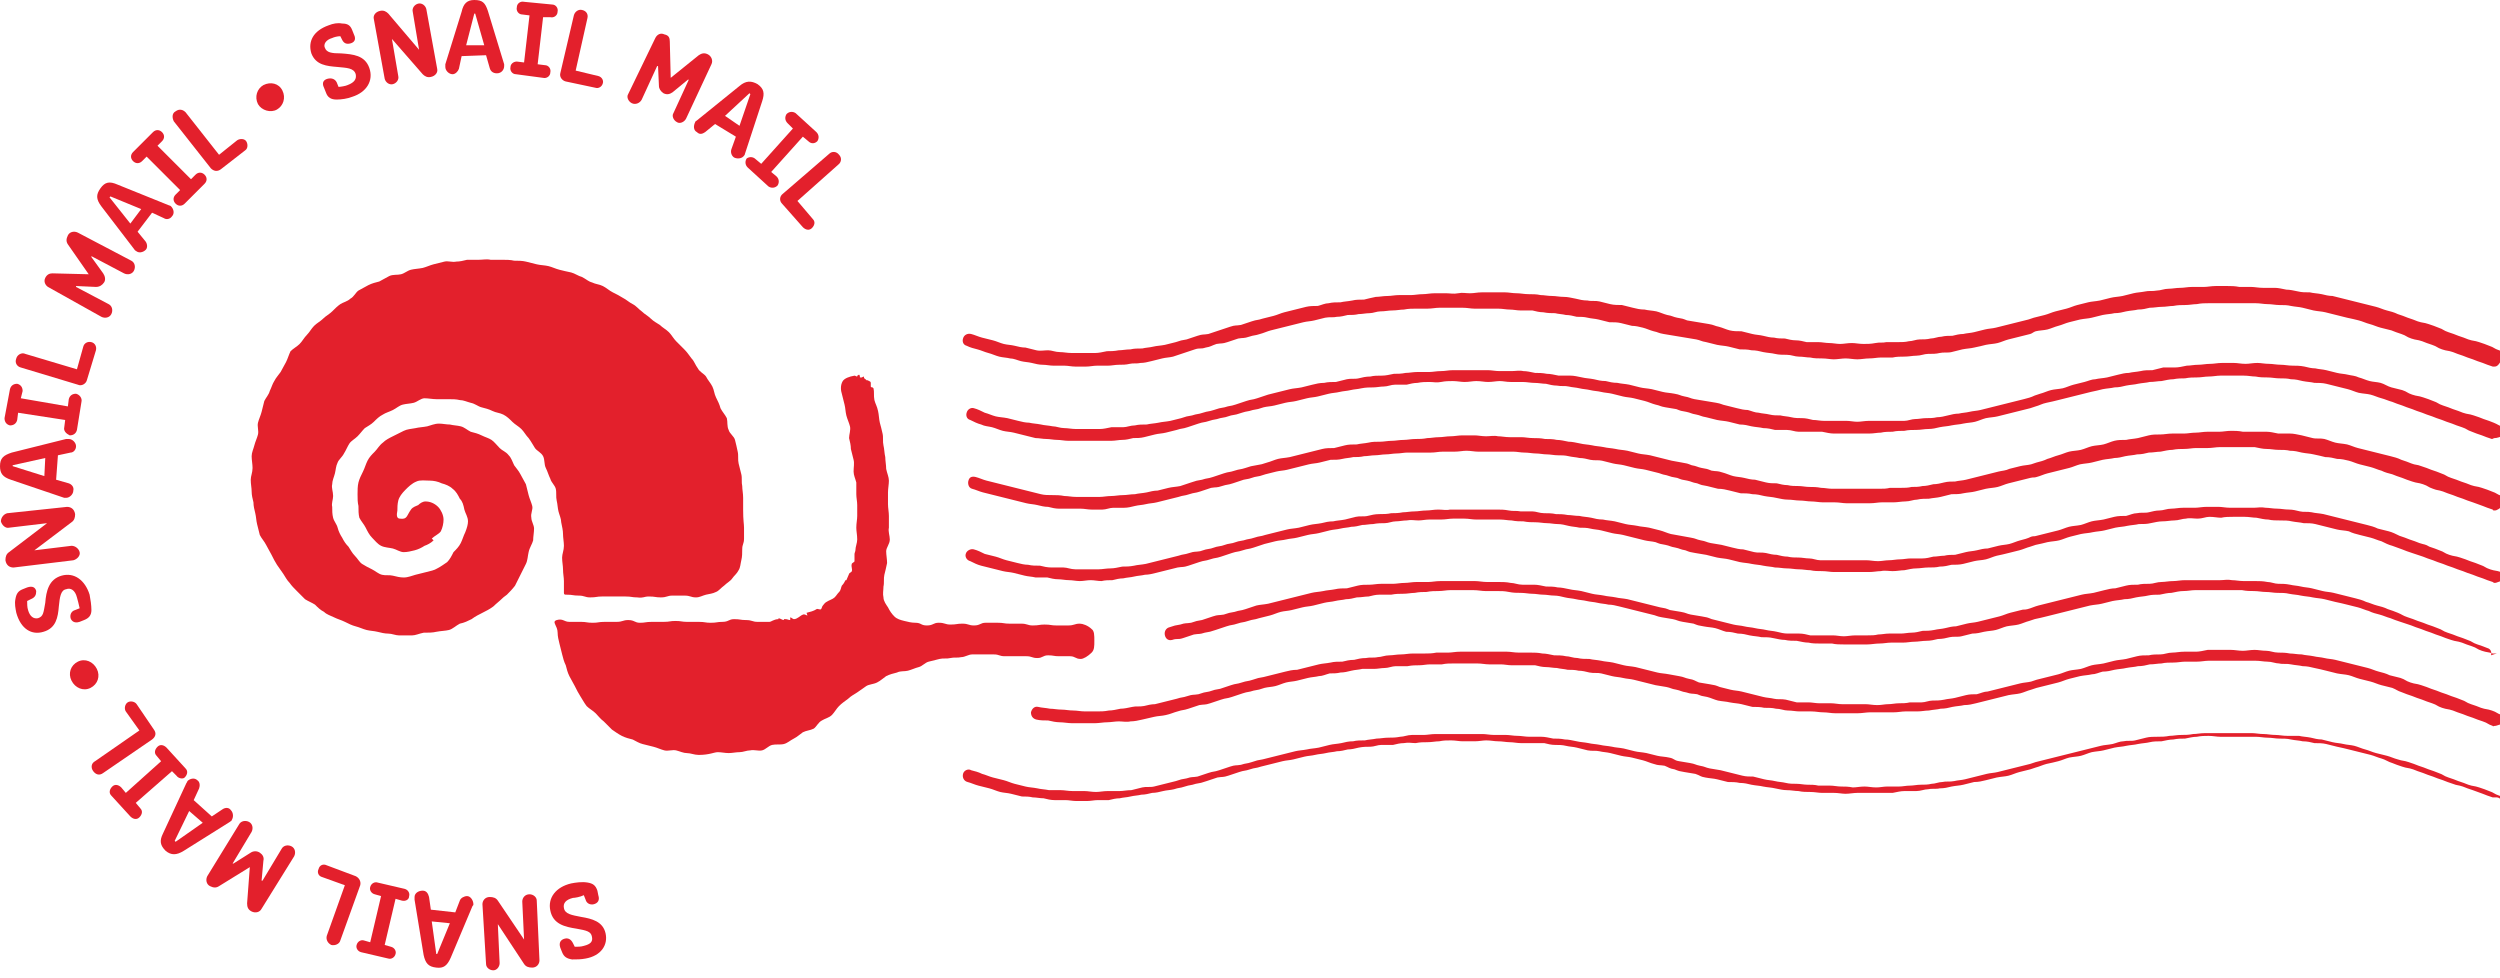 <?xml version="1.0" encoding="utf-8"?>
<!-- Generator: Adobe Illustrator 21.1.0, SVG Export Plug-In . SVG Version: 6.00 Build 0)  -->
<svg version="1.1" id="Layer_1" xmlns="http://www.w3.org/2000/svg" xmlns:xlink="http://www.w3.org/1999/xlink" x="0px" y="0px"
	 viewBox="0 0 276.2 108" style="enable-background:new 0 0 276.2 108;" xml:space="preserve">
<style type="text/css">
	.st0{fill:#E3202C;}
</style>
<g>
	<g>
		<path class="st0" d="M63.3,99.2c-0.8,0.2-1.1,0.6-1,1.1c0.1,0.7,0.9,0.8,1.9,1c1.2,0.2,2.4,0.5,2.7,1.8c0.3,1.3-0.5,2.5-2.2,2.8
			c-0.5,0.1-1,0.1-1.5,0.1c-0.6-0.1-0.9-0.3-1.1-0.8l-0.2-0.5c-0.2-0.6,0.1-0.9,0.5-1c0.4-0.1,0.7,0.1,0.9,0.5l0.2,0.4
			c0.3,0,0.7,0,1-0.1c0.8-0.2,1-0.5,0.9-1c-0.1-0.6-0.6-0.7-1.7-0.9c-1.3-0.2-2.6-0.5-2.9-2c-0.3-1.4,0.6-2.6,2.3-3
			c0.5-0.1,1.2-0.2,1.8-0.1c0.6,0.1,0.9,0.3,1.1,0.9l0.1,0.5c0.2,0.6-0.1,0.9-0.5,1c-0.4,0.1-0.8-0.1-0.9-0.5l-0.2-0.5
			C64.1,99.1,63.5,99.2,63.3,99.2z"/>
		<path class="st0" d="M59.6,106.1c0,0.4-0.3,0.8-0.8,0.8c-0.4,0-0.7-0.1-0.9-0.4l-2.9-4.4l0,0l0.2,4.3c0,0.4-0.3,0.8-0.7,0.8
			c-0.4,0-0.8-0.3-0.8-0.7l-0.4-6.6c0-0.4,0.3-0.8,0.8-0.8c0.4,0,0.7,0.1,0.9,0.4l2.9,4.3l0,0l-0.2-4.2c0-0.4,0.3-0.8,0.8-0.8
			c0.4,0,0.8,0.3,0.8,0.7L59.6,106.1z"/>
		<path class="st0" d="M49.8,105.8c-0.4,0.9-0.8,1.2-1.6,1.1c-0.9-0.1-1.2-0.5-1.4-1.4l-1-6.1c0-0.1,0-0.2,0-0.3
			c0-0.4,0.4-0.7,0.9-0.7c0.4,0,0.6,0.3,0.7,0.7l0.2,1.4l2.7,0.3l0.5-1.3c0.1-0.3,0.5-0.5,0.8-0.5c0.4,0,0.7,0.5,0.7,0.9
			c0,0.1,0,0.1-0.1,0.2L49.8,105.8z M49.7,102l-2-0.2l0.5,3.6l0.1,0L49.7,102z"/>
		<path class="st0" d="M44.4,99.5l-0.7-0.2l-1.2,5.1l0.7,0.2c0.4,0.1,0.6,0.5,0.5,0.8c-0.1,0.4-0.5,0.6-0.8,0.5l-3-0.7
			c-0.4-0.1-0.6-0.5-0.5-0.8c0.1-0.4,0.5-0.6,0.8-0.5l0.7,0.2l1.2-5.1l-0.7-0.2c-0.4-0.1-0.6-0.5-0.5-0.8c0.1-0.4,0.5-0.6,0.8-0.5
			l3,0.7c0.4,0.1,0.6,0.5,0.5,0.8C45.2,99.4,44.8,99.6,44.4,99.5z"/>
		<path class="st0" d="M37.6,103.9c-0.1,0.4-0.6,0.6-1,0.5c-0.4-0.2-0.6-0.6-0.5-1l2-5.6l-2.5-0.9c-0.4-0.1-0.6-0.5-0.4-0.9
			c0.1-0.4,0.5-0.6,0.9-0.4l3.2,1.2c0.4,0.2,0.6,0.6,0.5,1L37.6,103.9z"/>
		<path class="st0" d="M28.9,100.4c-0.2,0.4-0.7,0.5-1.1,0.3c-0.4-0.2-0.5-0.5-0.5-0.9l0.3-4l0,0l-3.4,2.1c-0.3,0.2-0.6,0.2-1,0
			c-0.4-0.2-0.5-0.7-0.3-1.1l3.5-5.7c0.2-0.4,0.7-0.5,1.1-0.3c0.4,0.2,0.5,0.7,0.3,1.1l-2.1,3.5l0.1,0l1.9-1.2c0.3-0.2,0.7-0.2,1,0
			c0.3,0.2,0.5,0.5,0.4,0.9l-0.2,2.2l0.1,0l2.1-3.5c0.2-0.4,0.7-0.5,1.1-0.3c0.4,0.2,0.5,0.7,0.3,1.1L28.9,100.4z"/>
		<path class="st0" d="M20.3,94c-0.8,0.5-1.4,0.5-2,0c-0.6-0.6-0.7-1.1-0.3-1.9l2.6-5.6c0.1-0.1,0.1-0.2,0.1-0.2
			c0.3-0.3,0.8-0.4,1.1-0.1c0.3,0.2,0.3,0.6,0.2,0.9l-0.6,1.3l2,1.8l1.2-0.8c0.3-0.2,0.7-0.2,0.9,0.1c0.3,0.3,0.3,0.8,0.1,1.1
			c0,0.1-0.1,0.1-0.2,0.2L20.3,94z M22.4,90.9l-1.5-1.3l-1.6,3.3l0.1,0.1L22.4,90.9z"/>
		<path class="st0" d="M19.5,85.7L19,85.2L15,88.7l0.5,0.6c0.3,0.3,0.2,0.7-0.1,1c-0.3,0.3-0.7,0.2-1-0.1l-2.1-2.3
			c-0.3-0.3-0.2-0.7,0.1-1c0.3-0.3,0.7-0.2,1,0.1l0.5,0.6l3.9-3.5l-0.5-0.6c-0.3-0.3-0.2-0.7,0.1-1c0.3-0.3,0.7-0.2,1,0.1l2.1,2.3
			c0.3,0.3,0.2,0.7-0.1,1C20.2,86.1,19.7,86,19.5,85.7z"/>
		<path class="st0" d="M11.4,85.4c-0.4,0.3-0.8,0.2-1.1-0.2c-0.3-0.4-0.2-0.9,0.2-1.1l4.9-3.4l-1.5-2.1c-0.2-0.3-0.1-0.8,0.2-1
			c0.3-0.2,0.8-0.1,1,0.2l1.9,2.8c0.3,0.4,0.2,0.8-0.2,1.1L11.4,85.4z"/>
		<path class="st0" d="M10,76c-0.8,0.4-1.7,0-2.1-0.8c-0.4-0.8-0.1-1.7,0.7-2.1c0.8-0.4,1.7,0,2.1,0.8C11.1,74.7,10.8,75.6,10,76z"
			/>
		<path class="st0" d="M8.5,66c-0.2-0.8-0.7-1.1-1.2-0.9C6.7,65.2,6.6,66,6.5,67c-0.1,1.2-0.3,2.4-1.7,2.8c-1.3,0.4-2.5-0.3-3-2.1
			c-0.1-0.5-0.2-1-0.1-1.5c0.1-0.6,0.3-0.9,0.8-1.1l0.5-0.2c0.6-0.2,0.9,0,1,0.4C4,65.7,3.9,66,3.4,66.2L3,66.4c0,0.3,0,0.7,0.1,1
			c0.2,0.7,0.6,1,1.1,0.9c0.6-0.2,0.6-0.6,0.8-1.7c0.1-1.3,0.4-2.6,1.8-3c1.4-0.4,2.6,0.5,3.1,2.1c0.1,0.5,0.2,1.2,0.2,1.7
			c0,0.6-0.3,0.9-0.8,1.1l-0.5,0.2c-0.6,0.2-0.9-0.1-1-0.4c-0.1-0.4,0.1-0.8,0.5-0.9l0.5-0.2C8.7,66.8,8.6,66.3,8.5,66z"/>
		<path class="st0" d="M1.5,62.7c-0.4,0-0.8-0.2-0.9-0.8c0-0.4,0.1-0.7,0.4-0.9l4.2-3.2l0,0l-4.2,0.5c-0.4,0.1-0.8-0.3-0.9-0.7
			c0-0.4,0.3-0.8,0.7-0.9L7.4,56c0.4,0,0.8,0.2,0.9,0.8c0,0.4-0.1,0.7-0.4,0.9l-4.1,3.1l0,0l4.1-0.5c0.4,0,0.8,0.3,0.9,0.7
			c0.1,0.4-0.3,0.8-0.7,0.9L1.5,62.7z"/>
		<path class="st0" d="M1.2,53C0.3,52.7,0,52.3,0,51.5c0-0.9,0.4-1.2,1.3-1.5l6-1.5c0.1,0,0.2,0,0.3,0c0.4,0,0.8,0.4,0.8,0.8
			c0,0.4-0.3,0.7-0.6,0.7l-1.4,0.3L6.2,53l1.4,0.4c0.3,0.1,0.6,0.4,0.5,0.8c0,0.4-0.4,0.8-0.8,0.8c-0.1,0-0.1,0-0.2,0L1.2,53z
			 M4.9,52.6l0.1-2l-3.6,0.8l0,0.1L4.9,52.6z"/>
		<path class="st0" d="M7.1,47.2l0.1-0.8L2,45.6l-0.1,0.8c-0.1,0.4-0.4,0.6-0.8,0.6c-0.4-0.1-0.6-0.4-0.6-0.8L1.1,43
			c0.1-0.4,0.4-0.6,0.8-0.6c0.4,0.1,0.6,0.4,0.6,0.8L2.3,44l5.2,0.9l0.1-0.8c0.1-0.4,0.4-0.6,0.8-0.6C8.8,43.6,9.1,44,9,44.4
			l-0.5,3.1c-0.1,0.4-0.4,0.6-0.8,0.6C7.3,47.9,7,47.6,7.1,47.2z"/>
		<path class="st0" d="M2.3,40.6c-0.4-0.1-0.7-0.5-0.5-1c0.1-0.4,0.6-0.7,1-0.5l5.7,1.7l0.7-2.5c0.1-0.4,0.5-0.6,0.9-0.5
			c0.4,0.1,0.6,0.5,0.5,0.9l-1,3.3c-0.1,0.4-0.6,0.7-1,0.5L2.3,40.6z"/>
		<path class="st0" d="M5.3,31.7C5,31.5,4.8,31.1,5,30.7c0.2-0.4,0.5-0.5,0.8-0.5l4,0.1l0,0l-2.3-3.3c-0.2-0.3-0.2-0.6,0-1
			c0.2-0.4,0.7-0.5,1.1-0.3l5.9,3.1c0.4,0.2,0.5,0.7,0.3,1.1c-0.2,0.4-0.7,0.5-1.1,0.3l-3.6-1.9l0,0.1l1.3,1.8
			c0.2,0.3,0.3,0.7,0.1,1c-0.2,0.3-0.5,0.5-0.9,0.5l-2.2-0.1l0,0.1l3.6,1.9c0.4,0.2,0.5,0.7,0.3,1.1c-0.2,0.4-0.7,0.5-1.1,0.3
			L5.3,31.7z"/>
		<path class="st0" d="M11.2,22.8c-0.6-0.8-0.6-1.3-0.1-2c0.5-0.7,1-0.8,1.9-0.4l5.7,2.3c0.1,0,0.2,0.1,0.2,0.1
			c0.3,0.3,0.4,0.8,0.1,1.1c-0.2,0.3-0.6,0.4-0.9,0.2l-1.3-0.6l-1.6,2.1l0.9,1.1c0.2,0.3,0.2,0.7,0,0.9c-0.3,0.3-0.8,0.4-1.1,0.1
			c-0.1,0-0.1-0.1-0.2-0.2L11.2,22.8z M14.4,24.7l1.2-1.6l-3.4-1.4l-0.1,0.1L14.4,24.7z"/>
		<path class="st0" d="M19.4,21.5l0.5-0.5l-3.7-3.7l-0.5,0.5c-0.3,0.3-0.7,0.3-1,0c-0.3-0.3-0.3-0.7,0-1l2.2-2.2
			c0.3-0.3,0.7-0.3,1,0c0.3,0.3,0.3,0.7,0,1l-0.5,0.5l3.7,3.7l0.5-0.5c0.3-0.3,0.7-0.3,1,0c0.3,0.3,0.3,0.7,0,1l-2.2,2.2
			c-0.3,0.3-0.7,0.3-1,0C19.1,22.2,19.1,21.8,19.4,21.5z"/>
		<path class="st0" d="M19.2,13.4C19,13,19,12.5,19.4,12.3c0.4-0.3,0.8-0.2,1.1,0.1l3.7,4.7l2-1.6c0.3-0.2,0.8-0.2,1,0.1
			c0.2,0.3,0.2,0.8-0.1,1l-2.7,2.1c-0.4,0.3-0.8,0.2-1.1-0.1L19.2,13.4z"/>
		<path class="st0" d="M28.5,11.5c-0.4-0.8-0.1-1.7,0.6-2.1c0.8-0.4,1.7-0.2,2.1,0.6c0.4,0.8,0.1,1.7-0.6,2.1
			C29.9,12.5,28.9,12.2,28.5,11.5z"/>
		<path class="st0" d="M38.4,9.4c0.8-0.3,1-0.7,0.9-1.2c-0.2-0.7-1-0.7-2-0.8c-1.2-0.1-2.4-0.2-2.9-1.5c-0.4-1.3,0.2-2.5,1.9-3.1
			c0.5-0.2,1-0.3,1.5-0.2c0.6,0,0.9,0.2,1.1,0.7l0.2,0.5c0.3,0.6,0,0.9-0.4,1c-0.4,0.1-0.7,0-0.9-0.4l-0.2-0.4
			c-0.3,0-0.7,0.1-0.9,0.2c-0.7,0.2-1,0.7-0.8,1.1c0.2,0.5,0.7,0.6,1.8,0.6c1.3,0.1,2.6,0.2,3.1,1.6c0.5,1.4-0.3,2.7-1.9,3.2
			c-0.5,0.2-1.2,0.3-1.7,0.3c-0.6,0-1-0.2-1.2-0.8l-0.2-0.5c-0.3-0.6,0-0.9,0.4-1c0.4-0.1,0.8,0,1,0.4l0.2,0.5
			C37.6,9.6,38.2,9.5,38.4,9.4z"/>
		<path class="st0" d="M41.3,2.1c-0.1-0.4,0.2-0.8,0.7-0.9c0.4-0.1,0.7,0.1,0.9,0.3l3.4,4l0,0l-0.7-4.2c-0.1-0.4,0.2-0.8,0.6-0.9
			c0.4-0.1,0.8,0.2,0.9,0.6l1.2,6.6c0.1,0.4-0.2,0.8-0.7,0.9c-0.4,0.1-0.7-0.1-0.9-0.3l-3.4-3.9l0,0L44,8.4c0.1,0.4-0.2,0.8-0.6,0.9
			c-0.4,0.1-0.8-0.2-0.9-0.6L41.3,2.1z"/>
		<path class="st0" d="M51,1.3C51.2,0.4,51.6,0,52.4,0c0.9,0,1.2,0.3,1.5,1.2l1.8,5.9c0,0.1,0,0.2,0,0.2c0,0.4-0.3,0.8-0.8,0.8
			c-0.4,0-0.7-0.2-0.8-0.6l-0.4-1.4l-2.7,0.1l-0.3,1.4c-0.1,0.3-0.4,0.6-0.7,0.6c-0.4,0-0.8-0.4-0.8-0.8c0-0.1,0-0.1,0-0.3L51,1.3z
			 M51.5,5l2,0l-1-3.5l-0.1,0L51.5,5z"/>
		<path class="st0" d="M57.1,6.8l0.8,0.1l0.6-5.2l-0.8-0.1c-0.4,0-0.7-0.4-0.6-0.8c0-0.4,0.4-0.7,0.8-0.6l3.1,0.3
			c0.4,0,0.7,0.4,0.6,0.8c0,0.4-0.4,0.7-0.8,0.6L60,1.9l-0.6,5.2l0.8,0.1c0.4,0,0.7,0.4,0.6,0.8c0,0.4-0.4,0.7-0.8,0.6L57,8.2
			c-0.4,0-0.7-0.4-0.6-0.8C56.4,7.1,56.7,6.8,57.1,6.8z"/>
		<path class="st0" d="M63.4,1.7c0.1-0.4,0.5-0.7,0.9-0.6C64.8,1.2,65,1.6,64.9,2l-1.3,5.8l2.5,0.6c0.4,0.1,0.6,0.5,0.5,0.8
			c-0.1,0.4-0.5,0.6-0.8,0.5L62.5,9c-0.4-0.1-0.7-0.5-0.6-0.9L63.4,1.7z"/>
		<path class="st0" d="M72.4,4.2c0.2-0.4,0.6-0.6,1-0.4C73.9,3.9,74,4.2,74,4.6l0.1,4l0,0l3.1-2.5c0.3-0.2,0.6-0.3,1-0.1
			c0.4,0.2,0.6,0.7,0.4,1.1l-2.8,6c-0.2,0.4-0.7,0.6-1,0.4c-0.4-0.2-0.6-0.7-0.4-1l1.7-3.7l-0.1,0l-1.7,1.4c-0.3,0.2-0.6,0.3-1,0.1
			c-0.3-0.2-0.5-0.5-0.5-0.8l-0.1-2.2l-0.1,0l-1.7,3.7c-0.2,0.4-0.7,0.6-1.1,0.4c-0.4-0.2-0.6-0.7-0.4-1L72.4,4.2z"/>
		<path class="st0" d="M81.7,9.5c0.7-0.6,1.3-0.6,2-0.2c0.7,0.5,0.8,1,0.5,1.9L82.3,17c0,0.1-0.1,0.2-0.1,0.2
			c-0.2,0.3-0.7,0.4-1.1,0.2c-0.3-0.2-0.4-0.6-0.3-0.9l0.5-1.4L79,13.7l-1.1,0.9c-0.3,0.2-0.6,0.3-0.9,0c-0.4-0.2-0.4-0.7-0.2-1.1
			c0-0.1,0.1-0.1,0.2-0.2L81.7,9.5z M80.1,12.8l1.6,1.1l1.2-3.5l-0.1-0.1L80.1,12.8z"/>
		<path class="st0" d="M83.5,17.6l0.6,0.5l3.5-3.9L87,13.6c-0.3-0.3-0.3-0.7-0.1-1c0.3-0.3,0.7-0.3,1-0.1l2.3,2.1
			c0.3,0.3,0.3,0.7,0.1,1c-0.3,0.3-0.7,0.3-1,0l-0.6-0.5l-3.5,3.9l0.6,0.5c0.3,0.3,0.3,0.7,0.1,1c-0.3,0.3-0.7,0.3-1,0.1l-2.3-2.1
			c-0.3-0.3-0.3-0.7-0.1-1C82.8,17.3,83.2,17.3,83.5,17.6z"/>
		<path class="st0" d="M91.6,17c0.3-0.3,0.8-0.3,1.1,0.1c0.3,0.3,0.3,0.8-0.1,1.1l-4.5,4l1.7,2c0.3,0.3,0.2,0.7-0.1,1
			s-0.7,0.2-1-0.1l-2.3-2.6c-0.3-0.3-0.3-0.8,0.1-1.1L91.6,17z"/>
	</g>
	<g>
		<g>
			<path class="st0" d="M82.2,58.3c0,0.6,0,0.6,0,1.2s-0.2,0.6-0.2,1.2c0,0.4,0,0.8-0.1,1.2c-0.1,0.4-0.1,0.8-0.3,1.1
				c-0.2,0.4-0.5,0.6-0.7,0.9c-0.2,0.3-0.6,0.5-0.9,0.8c-0.3,0.2-0.6,0.6-0.9,0.7c-0.4,0.2-0.7,0.2-1.1,0.3
				c-0.4,0.1-0.7,0.3-1.1,0.3c-0.6,0-0.6-0.2-1.3-0.2c-0.6,0-0.6,0-1.3,0c-0.6,0-0.6,0.2-1.3,0.2c-0.6,0-0.6-0.1-1.3-0.1
				c-0.6,0-0.6,0.2-1.3,0.1c-0.6,0-0.6-0.1-1.3-0.1c-0.6,0-0.6,0-1.3,0c-0.6,0-0.6,0-1.3,0c-0.6,0-0.6,0.1-1.3,0.1
				c-0.6,0-0.6-0.2-1.3-0.2c-0.6,0-0.6-0.1-1.3-0.1c-0.2,0-0.3,0-0.3-0.2c0-0.3,0-0.7,0-1.3c0-0.4-0.1-0.8-0.1-1.3
				c0-0.4-0.1-0.8-0.1-1.3c0-0.4,0.2-0.8,0.2-1.3c0-0.4-0.1-0.9-0.1-1.3c0-0.4-0.1-0.8-0.2-1.3c0-0.4-0.2-0.8-0.3-1.2
				c-0.1-0.4-0.1-0.8-0.2-1.2c-0.1-0.4,0-0.9-0.1-1.3c-0.1-0.4-0.5-0.7-0.6-1.1c-0.2-0.4-0.3-0.8-0.5-1.2c-0.2-0.4-0.1-0.9-0.3-1.3
				c-0.2-0.4-0.7-0.6-0.9-0.9c-0.2-0.3-0.4-0.7-0.7-1.1c-0.3-0.3-0.5-0.7-0.8-1c-0.3-0.3-0.7-0.5-1-0.8c-0.3-0.3-0.6-0.6-1-0.8
				c-0.4-0.2-0.8-0.2-1.2-0.4c-0.4-0.2-0.8-0.3-1.2-0.4c-0.4-0.1-0.7-0.4-1.2-0.5c-0.4-0.1-0.8-0.3-1.2-0.3
				c-0.4-0.1-0.8-0.1-1.3-0.1c-0.4,0-0.8,0-1.3,0c-0.4,0-0.9-0.1-1.3-0.1c-0.4,0-0.8,0.4-1.2,0.5c-0.4,0.1-0.8,0.1-1.2,0.2
				c-0.4,0.1-0.7,0.4-1.1,0.6c-0.4,0.2-0.8,0.3-1.1,0.5c-0.4,0.2-0.7,0.5-1,0.8c-0.3,0.3-0.7,0.5-1,0.7c-0.3,0.3-0.5,0.6-0.8,0.9
				c-0.3,0.3-0.7,0.5-0.9,0.8c-0.2,0.3-0.4,0.8-0.6,1.1c-0.2,0.4-0.6,0.7-0.7,1c-0.2,0.4-0.2,0.8-0.3,1.2c-0.1,0.4-0.3,0.8-0.3,1.2
				c-0.1,0.4,0.1,0.8,0.1,1.3c0,0.4-0.2,0.8-0.1,1.2c0,0.4,0,0.8,0.1,1.2c0.1,0.4,0.4,0.7,0.5,1.1c0.1,0.4,0.3,0.8,0.5,1.1
				c0.2,0.4,0.4,0.7,0.7,1c0.2,0.3,0.4,0.7,0.7,1c0.3,0.3,0.5,0.7,0.8,0.9c0.3,0.2,0.7,0.4,1.1,0.6c0.4,0.2,0.7,0.5,1.1,0.6
				c0.4,0.1,0.8,0,1.2,0.1c0.4,0.1,0.8,0.2,1.2,0.2c0.5,0,0.9-0.2,1.3-0.3c0.4-0.1,0.8-0.2,1.2-0.3c0.4-0.1,0.9-0.2,1.2-0.4
				c0.4-0.2,0.8-0.5,1.1-0.7c0.3-0.3,0.5-0.7,0.7-1.1c0.3-0.3,0.6-0.6,0.8-1c0.2-0.4,0.3-0.8,0.5-1.2c0.2-0.5,0.3-0.9,0.3-1.2
				c0-0.5-0.3-0.9-0.4-1.3c-0.1-0.5-0.2-0.9-0.5-1.2c-0.2-0.4-0.4-0.8-0.8-1.1c-0.3-0.3-0.8-0.5-1.2-0.6c-0.4-0.2-0.9-0.3-1.3-0.3
				c-0.5,0-1.1-0.1-1.5,0.1c-0.5,0.2-0.9,0.6-1.2,0.9c-0.4,0.4-0.7,0.8-0.8,1.2c-0.1,0.4-0.1,0.8-0.1,1.1c-0.1,0.5-0.1,0.9,0.3,0.9
				c0.8,0.1,0.7-0.3,1.2-1c0.2-0.3,0.6-0.4,0.8-0.5c0.2-0.2,0.5-0.4,0.8-0.4c0.5,0,1,0.2,1.4,0.6c0.3,0.3,0.6,0.9,0.6,1.4
				c0,0.4-0.1,0.9-0.3,1.3c-0.2,0.3-0.7,0.5-1,0.8c0,0,0.2,0.2,0.2,0.2c-0.3,0.3-0.7,0.5-1,0.6c-0.3,0.2-0.7,0.4-1.1,0.5
				c-0.4,0.1-0.8,0.2-1.2,0.2c-0.4,0-0.8-0.3-1.2-0.4c-0.4-0.1-0.9-0.1-1.3-0.3c-0.4-0.2-0.7-0.6-1-0.9c-0.3-0.3-0.5-0.7-0.7-1.1
				c-0.2-0.4-0.5-0.7-0.7-1.1c-0.1-0.4-0.1-0.8-0.1-1.3c-0.1-0.4-0.1-0.8-0.1-1.3c0-0.4,0-0.9,0.1-1.3c0.1-0.4,0.3-0.8,0.5-1.2
				c0.2-0.4,0.3-0.8,0.5-1.2c0.2-0.4,0.5-0.7,0.8-1c0.3-0.3,0.5-0.7,0.9-1c0.3-0.3,0.7-0.5,1.1-0.7c0.4-0.2,0.8-0.4,1.2-0.6
				c0.4-0.2,0.8-0.2,1.3-0.3c0.4-0.1,0.8-0.1,1.3-0.2c0.4-0.1,0.8-0.3,1.3-0.3c0.4,0,0.8,0.1,1.2,0.1c0.4,0.1,0.8,0.1,1.2,0.2
				c0.4,0.1,0.7,0.4,1.1,0.6c0.4,0.1,0.8,0.2,1.2,0.4c0.4,0.2,0.8,0.3,1.1,0.5c0.3,0.2,0.6,0.6,0.9,0.9c0.3,0.3,0.7,0.4,1,0.8
				c0.3,0.3,0.4,0.7,0.6,1.1c0.2,0.3,0.5,0.6,0.7,1c0.2,0.4,0.4,0.7,0.6,1.1c0.1,0.4,0.2,0.8,0.3,1.2c0.1,0.4,0.3,0.8,0.4,1.2
				c0.1,0.4-0.2,0.8-0.1,1.3c0,0.4,0.3,0.8,0.3,1.2c0,0.4-0.1,0.9-0.1,1.3c-0.1,0.4-0.4,0.8-0.5,1.3c-0.1,0.4-0.1,0.9-0.3,1.3
				c-0.2,0.4-0.4,0.8-0.6,1.2c-0.2,0.4-0.4,0.8-0.6,1.2c-0.3,0.4-0.6,0.7-0.9,1c-0.1,0.1-0.3,0.2-0.5,0.4c-0.3,0.3-0.7,0.6-1,0.9
				c-0.4,0.3-0.8,0.5-1.2,0.7c-0.4,0.2-0.8,0.4-1.2,0.7c-0.4,0.2-0.8,0.4-1.3,0.5c-0.4,0.2-0.8,0.6-1.2,0.7
				c-0.4,0.1-0.9,0.1-1.4,0.2c-0.4,0.1-0.9,0.1-1.4,0.1c-0.5,0.1-0.9,0.3-1.3,0.3c-0.5,0-0.9,0-1.4,0c-0.4,0-0.8-0.2-1.2-0.2
				c-0.4,0-0.8-0.1-1.2-0.2c-0.4-0.1-0.8-0.1-1.2-0.2c-0.4-0.1-0.8-0.3-1.2-0.4c-0.4-0.1-0.8-0.3-1.2-0.5c-0.4-0.2-0.8-0.3-1.2-0.5
				c-0.4-0.2-0.8-0.3-1.1-0.6c-0.4-0.2-0.7-0.5-1-0.8c-0.3-0.2-0.8-0.4-1.1-0.6c-0.3-0.3-0.6-0.6-0.9-0.9c-0.3-0.3-0.6-0.6-0.8-0.9
				c-0.3-0.3-0.5-0.7-0.7-1c-0.2-0.3-0.5-0.7-0.7-1c-0.2-0.3-0.4-0.7-0.6-1.1c-0.2-0.4-0.4-0.7-0.6-1.1c-0.2-0.4-0.5-0.7-0.7-1.1
				c-0.1-0.4-0.2-0.8-0.3-1.2c-0.1-0.4-0.1-0.8-0.2-1.2c-0.1-0.4-0.2-0.8-0.2-1.2c-0.1-0.4-0.2-0.8-0.2-1.2c0-0.4-0.1-0.8-0.1-1.3
				c0-0.4,0.2-0.8,0.2-1.3c0-0.4-0.1-0.9-0.1-1.3c0-0.4,0.2-0.8,0.3-1.2c0.1-0.4,0.3-0.8,0.4-1.2c0.1-0.4-0.1-0.9,0-1.3
				c0.1-0.4,0.3-0.8,0.4-1.2c0.1-0.4,0.2-0.8,0.3-1.2c0.2-0.4,0.5-0.7,0.6-1.1c0.2-0.4,0.3-0.8,0.5-1.1c0.2-0.4,0.5-0.7,0.7-1
				c0.2-0.4,0.4-0.7,0.6-1.1c0.2-0.4,0.3-0.8,0.5-1.2c0.3-0.3,0.7-0.5,1-0.8c0.3-0.3,0.5-0.7,0.8-1c0.3-0.3,0.5-0.7,0.8-1
				c0.3-0.3,0.7-0.5,1-0.8c0.3-0.3,0.7-0.5,1-0.8c0.3-0.3,0.6-0.6,0.9-0.8c0.3-0.2,0.8-0.3,1.1-0.6c0.4-0.2,0.6-0.7,0.9-0.9
				c0.4-0.2,0.7-0.4,1.1-0.6c0.4-0.2,0.8-0.3,1.2-0.4c0.4-0.2,0.7-0.4,1.1-0.6c0.4-0.2,0.9-0.1,1.3-0.2c0.4-0.1,0.7-0.4,1.1-0.5
				c0.4-0.1,0.8-0.1,1.3-0.2c0.4-0.1,0.8-0.3,1.2-0.4c0.4-0.1,0.8-0.2,1.2-0.3c0.4-0.1,0.9,0.1,1.3,0c0.4,0,0.8-0.1,1.2-0.2
				c0.4,0,0.8,0,1.3,0c0.4,0,0.9-0.1,1.3,0c0.4,0,0.9,0,1.3,0c0.4,0,0.9,0,1.3,0.1c0.4,0,0.9,0,1.3,0.1c0.4,0.1,0.8,0.2,1.2,0.3
				c0.4,0.1,0.9,0.1,1.3,0.2c0.4,0.1,0.8,0.3,1.2,0.4c0.4,0.1,0.8,0.2,1.3,0.3c0.4,0.1,0.8,0.4,1.2,0.5c0.4,0.2,0.7,0.5,1.1,0.6
				c0.4,0.2,0.8,0.2,1.2,0.4c0.4,0.2,0.7,0.5,1.1,0.7c0.4,0.2,0.8,0.4,1.1,0.6c0.4,0.2,0.7,0.5,1.1,0.7c0.4,0.2,0.7,0.6,1,0.8
				c0.3,0.3,0.7,0.5,1,0.8c0.3,0.3,0.7,0.5,1,0.7c0.3,0.3,0.7,0.5,1,0.8c0.3,0.3,0.5,0.7,0.8,1c0.3,0.3,0.6,0.6,0.9,0.9
				c0.3,0.3,0.5,0.6,0.8,1c0.3,0.3,0.4,0.7,0.7,1.1c0.2,0.4,0.7,0.6,0.9,0.9c0.2,0.4,0.5,0.7,0.7,1.1c0.2,0.4,0.2,0.8,0.4,1.2
				c0.2,0.4,0.4,0.8,0.5,1.2c0.2,0.4,0.5,0.7,0.7,1.1c0.1,0.4,0,0.9,0.2,1.3c0.1,0.4,0.6,0.7,0.7,1.1c0.1,0.4,0.2,0.8,0.3,1.3
				c0.1,0.4,0,0.9,0.1,1.3c0.1,0.4,0.2,0.8,0.3,1.2c0.1,0.4,0,0.9,0.1,1.3c0,0.4,0.1,0.8,0.1,1.3c0,0.4,0,0.9,0,1.3
				C82.1,57.5,82.2,57.9,82.2,58.3z"/>
		</g>
		<g>
			<path class="st0" d="M79.3,83.1c0.4,0,0.8,0.1,1.2,0.1c0.4,0,0.8-0.1,1.2-0.1c0.4,0,0.8-0.2,1.2-0.2c0.4-0.1,0.9,0.1,1.3,0
				c0.4-0.1,0.7-0.5,1.1-0.6c0.4-0.1,0.9,0,1.3-0.1c0.4-0.1,0.7-0.4,1.1-0.6c0.4-0.2,0.7-0.5,1-0.7c0.4-0.2,0.8-0.2,1.2-0.4
				c0.3-0.2,0.5-0.7,0.9-0.9c0.3-0.2,0.8-0.3,1.1-0.6c0.3-0.3,0.5-0.7,0.8-1c0.3-0.3,0.6-0.5,1-0.8c0.3-0.3,0.7-0.5,1-0.7
				c0.3-0.2,0.7-0.5,1-0.7c0.3-0.2,0.8-0.2,1.2-0.4c0.4-0.2,0.7-0.5,1-0.7c0.4-0.2,0.8-0.3,1.2-0.4c0.4-0.2,0.8-0.1,1.2-0.2
				c0.4-0.1,0.8-0.3,1.2-0.4c0.4-0.1,0.7-0.5,1.1-0.6c0.4-0.1,0.8-0.2,1.2-0.3c0.4-0.1,0.8,0,1.2-0.1c0.4-0.1,0.8,0,1.2-0.1
				c0.4,0,0.8-0.3,1.2-0.3c0.6,0,0.6,0,1.2,0c0.6,0,0.6,0,1.2,0c0.6,0,0.6,0.2,1.2,0.2c0.6,0,0.6,0,1.2,0c0.6,0,0.6,0,1.2,0
				c0.6,0,0.6,0.2,1.2,0.2c0.6,0,0.6-0.3,1.2-0.3c0.6,0,0.6,0.1,1.2,0.1c0.6,0,0.6,0,1.2,0s0.6,0.3,1.2,0.3c0.3,0,0.8-0.3,1.2-0.7
				c0.3-0.3,0.3-0.7,0.3-1.3c0-0.6,0-1.1-0.3-1.3c-0.4-0.4-1-0.6-1.3-0.6c-0.6,0-0.6,0.2-1.3,0.2c-0.6,0-0.6,0-1.3,0
				c-0.6,0-0.6-0.1-1.3-0.1c-0.6,0-0.6,0.1-1.3,0.1c-0.6,0-0.6-0.2-1.3-0.2c-0.6,0-0.6,0-1.3,0c-0.6,0-0.6-0.1-1.3-0.1
				c-0.6,0-0.6,0-1.3,0c-0.6,0-0.6,0.3-1.3,0.3c-0.6,0-0.6-0.2-1.3-0.2c-0.6,0-0.6,0.1-1.3,0.1c-0.6,0-0.6-0.2-1.3-0.2
				c-0.6,0-0.6,0.3-1.3,0.3s-0.6-0.3-1.3-0.3c-0.4,0-0.8-0.1-1.2-0.2c-0.4-0.1-0.8-0.2-1.1-0.5c-0.3-0.3-0.5-0.6-0.7-1
				c-0.2-0.3-0.5-0.7-0.5-1.1c-0.1-0.4,0-0.8,0-1.2c0.1-0.4,0-0.9,0.1-1.3c0.1-0.4,0.2-0.8,0.3-1.3c0-0.4-0.1-0.9-0.1-1.3
				c0-0.4,0.4-0.8,0.4-1.3c0-0.4-0.2-0.9-0.1-1.3c0-0.4,0-0.9,0-1.3c0-0.4-0.1-0.9-0.1-1.3c0-0.4,0-0.9,0-1.3c0-0.4,0.1-0.9,0.1-1.3
				c0-0.4-0.2-0.8-0.3-1.3c0-0.4-0.1-0.9-0.1-1.3c-0.1-0.4-0.1-0.9-0.2-1.3c-0.1-0.4,0-0.9-0.1-1.3c-0.1-0.4-0.2-0.9-0.3-1.2
				c-0.1-0.4-0.1-0.9-0.2-1.3c-0.1-0.5-0.3-0.8-0.4-1.2c-0.1-0.5,0-0.9-0.1-1.3c0,0-0.1-0.1-0.1-0.1c0,0-0.2,0-0.2-0.1
				c0-0.1,0-0.3,0-0.4c0-0.1-0.1-0.2-0.2-0.2c-0.1-0.1-0.2-0.1-0.3-0.1c0,0,0-0.1-0.1-0.1c0,0-0.1-0.1-0.1-0.1c-0.1,0,0-0.2-0.1-0.2
				c0,0-0.2,0.1-0.2,0.1c-0.1,0-0.1,0-0.2,0c0,0,0-0.3-0.1-0.3c-0.1,0-0.1,0.1-0.2,0.1c0,0,0,0.1,0,0.1c-0.1,0-0.2-0.1-0.3-0.1
				c-0.6,0.1-1.1,0.3-1.3,0.6c-0.3,0.5-0.2,1.1-0.1,1.4c0.1,0.4,0.2,0.8,0.3,1.2c0.1,0.4,0.1,0.8,0.2,1.2c0.1,0.4,0.3,0.8,0.4,1.2
				c0.1,0.4-0.1,0.9-0.1,1.3c0.1,0.4,0.2,0.8,0.2,1.2c0.1,0.4,0.2,0.8,0.3,1.2c0.1,0.4,0,0.8,0,1.3c0,0.4,0.2,0.8,0.3,1.2
				c0,0.4,0,0.8,0,1.3c0,0.4,0.1,0.8,0.1,1.2c0,0.4,0,0.8,0,1.2c0,0.4-0.1,0.8-0.1,1.3c0,0.4,0.1,0.8,0.1,1.3c0,0.4-0.2,0.8-0.2,1.2
				c0,0.1-0.1,0.3-0.1,0.4c0,0.3,0,0.5,0,0.8c0,0.1-0.3,0.2-0.3,0.3c-0.1,0.3,0.1,0.6,0,0.8c0,0.1-0.3,0.2-0.3,0.3
				c-0.1,0.2-0.2,0.5-0.3,0.7c0,0-0.1,0-0.1,0c-0.1,0.2-0.2,0.4-0.4,0.6c-0.1,0.2-0.1,0.5-0.3,0.7c-0.2,0.2-0.3,0.4-0.5,0.6
				c-0.2,0.2-0.6,0.3-0.9,0.5c-0.2,0.1-0.3,0.3-0.4,0.4c-0.1,0.1-0.1,0.3-0.2,0.4c-0.1,0.1-0.4-0.1-0.5,0c-0.3,0.2-0.7,0.3-1.1,0.4
				c0,0,0.1,0.3,0.1,0.3c-0.1,0-0.3-0.2-0.5-0.1c-0.3,0.1-0.6,0.5-1,0.5c-0.1,0-0.3-0.2-0.4-0.2c0,0,0,0.3,0,0.3
				c-0.2,0-0.3-0.1-0.5-0.1c-0.1,0-0.1,0-0.2,0c0,0,0,0.1,0,0.1c-0.2,0-0.4-0.2-0.6-0.2c0,0,0,0.1,0,0.1c-0.5,0-0.8,0.3-1,0.3
				c-0.6,0-0.6,0-1.3,0c-0.6,0-0.6-0.2-1.3-0.2c-0.6,0-0.6-0.1-1.3-0.1c-0.6,0-0.6,0.3-1.3,0.3c-0.6,0-0.6,0.1-1.3,0.1
				c-0.6,0-0.6-0.1-1.3-0.1c-0.6,0-0.6,0-1.3,0c-0.6,0-0.6-0.1-1.3-0.1c-0.6,0-0.6,0.1-1.3,0.1c-0.6,0-0.6,0-1.3,0
				c-0.7,0-0.7,0.1-1.3,0.1c-0.6,0-0.6-0.3-1.3-0.3c-0.6,0-0.6,0.2-1.3,0.2c-0.6,0-0.6,0-1.3,0c-0.7,0-0.7,0.1-1.3,0.1
				c-0.7,0-0.7-0.1-1.3-0.1c-0.7,0-0.7,0-1.3,0s-0.7-0.4-1.4-0.2c-0.6,0.2,0.1,0.6,0.1,1.4c0,0.4,0.1,0.8,0.2,1.2
				c0.1,0.4,0.2,0.8,0.3,1.2c0.1,0.4,0.2,0.8,0.4,1.2c0.1,0.4,0.2,0.8,0.4,1.2c0.2,0.4,0.4,0.7,0.6,1.1c0.2,0.4,0.4,0.8,0.6,1.1
				c0.2,0.3,0.4,0.7,0.7,1.1c0.3,0.3,0.7,0.5,1,0.8c0.3,0.3,0.5,0.6,0.9,0.9c0.3,0.3,0.6,0.6,0.9,0.9c0.3,0.2,0.7,0.5,1.1,0.7
				c0.4,0.2,0.8,0.3,1.2,0.4c0.4,0.2,0.7,0.4,1.1,0.5c0.4,0.1,0.8,0.2,1.2,0.3c0.4,0.1,0.8,0.3,1.2,0.4c0.4,0.1,0.9-0.1,1.3,0
				c0.4,0.1,0.8,0.3,1.2,0.3c0.4,0,0.8,0.2,1.3,0.2C78.4,83.4,78.9,83.1,79.3,83.1z"/>
		</g>
	</g>
	<g>
		<g>
			<path class="st0" d="M275.6,40.5c-0.1,0-0.2,0-0.2,0c-0.6-0.2-0.6-0.2-1.1-0.4c-0.6-0.2-0.6-0.2-1.1-0.4
				c-0.6-0.2-0.6-0.2-1.1-0.4c-0.6-0.2-0.6-0.2-1.1-0.4c-0.6-0.2-0.6-0.1-1.2-0.3c-0.6-0.2-0.5-0.3-1.1-0.5
				c-0.6-0.2-0.6-0.2-1.1-0.4c-0.6-0.2-0.6-0.1-1.2-0.3c-0.6-0.2-0.5-0.3-1.1-0.5c-0.6-0.2-0.6-0.2-1.1-0.4
				c-0.4-0.1-0.8-0.2-1.2-0.3c-0.4-0.1-0.8-0.3-1.2-0.4c-0.4-0.1-0.8-0.3-1.2-0.4c-0.4-0.1-0.8-0.2-1.3-0.3
				c-0.4-0.1-0.8-0.2-1.2-0.3c-0.4-0.1-0.8-0.2-1.2-0.3c-0.4-0.1-0.8-0.1-1.3-0.2c-0.4-0.1-0.8-0.2-1.2-0.3
				c-0.4-0.1-0.8-0.1-1.3-0.2c-0.4-0.1-0.8-0.1-1.3-0.1c-0.4,0-0.8-0.1-1.3-0.1c-0.4,0-0.8-0.1-1.3-0.1c-0.4,0-0.9,0-1.3,0
				c-0.4,0-0.9,0-1.3,0c-0.4,0-0.9,0-1.3,0c-0.4,0-0.8,0-1.3,0c-0.4,0-0.8,0-1.3,0.1c-0.4,0-0.8,0.1-1.3,0.1c-0.4,0-0.8,0-1.3,0.1
				c-0.4,0-0.8,0.1-1.3,0.1c-0.4,0-0.8,0.1-1.3,0.1c-0.4,0.1-0.8,0.2-1.3,0.2c-0.4,0.1-0.8,0.1-1.3,0.2c-0.4,0.1-0.8,0.2-1.3,0.2
				c-0.4,0.1-0.8,0.1-1.3,0.2c-0.4,0.1-0.8,0.2-1.2,0.3c-0.4,0.1-0.8,0.1-1.3,0.2c-0.4,0.1-0.8,0.2-1.2,0.3
				c-0.4,0.1-0.8,0.3-1.2,0.4c-0.4,0.1-0.8,0.3-1.2,0.4c-0.4,0.1-0.9,0.1-1.3,0.2c-0.3,0.1-0.3,0.2-0.6,0.3
				c-0.4,0.1-0.8,0.2-1.2,0.3c-0.4,0.1-0.8,0.2-1.2,0.3c-0.4,0.1-0.8,0.3-1.2,0.4c-0.4,0.1-0.8,0.1-1.3,0.2
				c-0.4,0.1-0.8,0.2-1.3,0.3c-0.4,0.1-0.8,0.1-1.3,0.2c-0.4,0.1-0.8,0.2-1.2,0.3c-0.4,0.1-0.9,0-1.3,0.1c-0.4,0.1-0.8,0.1-1.3,0.1
				c-0.4,0-0.8,0.2-1.3,0.2c-0.4,0-0.8,0.1-1.3,0.1c-0.4,0-0.9,0-1.3,0.1c-0.4,0-0.9,0-1.3,0c-0.4,0-0.8,0.1-1.3,0.1
				c-0.4,0-0.9,0.1-1.3,0.1c-0.4,0-0.9-0.1-1.3-0.1c-0.4,0-0.9,0.1-1.3,0.1c-0.4,0-0.8-0.1-1.3-0.1c-0.4,0-0.9,0-1.3-0.1
				c-0.4,0-0.8-0.1-1.3-0.1c-0.4,0-0.8-0.2-1.3-0.2c-0.4,0-0.9,0-1.3-0.1c-0.4-0.1-0.8-0.1-1.3-0.2c-0.4-0.1-0.8-0.2-1.3-0.2
				c-0.4-0.1-0.9-0.1-1.3-0.1c-0.4-0.1-0.8-0.2-1.2-0.3c-0.4-0.1-0.8-0.1-1.3-0.2c-0.4-0.1-0.8-0.2-1.2-0.3
				c-0.6-0.1-0.6-0.2-1.1-0.3c-0.6-0.1-0.6-0.1-1.2-0.2c-0.6-0.1-0.6-0.1-1.2-0.2c-0.6-0.1-0.6-0.1-1.2-0.2
				c-0.6-0.1-0.6-0.2-1.1-0.3c-0.4-0.1-0.8-0.3-1.2-0.4c-0.4-0.1-0.8-0.2-1.2-0.2c-0.4-0.1-0.8-0.2-1.2-0.3
				c-0.4-0.1-0.8-0.1-1.3-0.1c-0.4-0.1-0.8-0.2-1.2-0.3c-0.4-0.1-0.8-0.1-1.2-0.2c-0.4-0.1-0.8-0.1-1.2-0.1
				c-0.4-0.1-0.8-0.2-1.2-0.2c-0.4-0.1-0.8-0.1-1.2-0.2c-0.4,0-0.8,0-1.3-0.1c-0.4,0-0.8-0.1-1.2-0.2c-0.4,0-0.8,0-1.3,0
				c-0.4,0-0.8-0.1-1.2-0.1c-0.4,0-0.8-0.1-1.3-0.1c-0.4,0-0.8,0-1.3,0c-0.4,0-0.8,0-1.3,0c-0.4,0-0.8-0.1-1.3-0.1
				c-0.4,0-0.8,0-1.3,0c-0.4,0-0.8,0-1.3,0c-0.4,0-0.8,0.1-1.3,0.1c-0.4,0-0.8,0-1.3,0c-0.4,0-0.8,0-1.3,0.1c-0.4,0-0.8,0.1-1.3,0.1
				c-0.4,0-0.8,0.1-1.3,0.1c-0.4,0-0.8,0.2-1.2,0.2c-0.4,0-0.8,0.1-1.2,0.1c-0.4,0.1-0.8,0.1-1.2,0.1c-0.4,0.1-0.8,0.2-1.2,0.2
				c-0.4,0.1-0.8,0-1.3,0.1c-0.4,0.1-0.8,0.2-1.2,0.3c-0.4,0.1-0.8,0.1-1.2,0.2c-0.4,0.1-0.8,0.2-1.2,0.3c-0.4,0.1-0.8,0.2-1.2,0.3
				c-0.4,0.1-0.8,0.2-1.2,0.3c-0.4,0.1-0.8,0.3-1.2,0.4c-0.6,0.2-0.6,0.1-1.2,0.3c-0.6,0.2-0.6,0.1-1.2,0.2
				c-0.6,0.2-0.6,0.2-1.2,0.4c-0.6,0.2-0.6,0.1-1.2,0.2c-0.6,0.2-0.6,0.3-1.2,0.4c-0.6,0.2-0.6,0-1.2,0.2c-0.6,0.2-0.6,0.2-1.2,0.4
				s-0.6,0.2-1.2,0.4c-0.4,0.1-0.8,0.1-1.2,0.2c-0.4,0.1-0.8,0.2-1.2,0.3c-0.4,0.1-0.8,0.2-1.2,0.2c-0.4,0.1-0.8,0-1.2,0.1
				c-0.4,0.1-0.8,0.1-1.2,0.1c-0.4,0-0.8,0.1-1.2,0.1c-0.4,0-0.8,0-1.2,0c-0.4,0-0.8,0.1-1.2,0.1c-0.4,0-0.8,0-1.2,0
				c-0.4,0-0.8-0.1-1.2-0.1c-0.4,0-0.8,0-1.2,0c-0.4,0-0.8-0.1-1.2-0.1c-0.4,0-0.8-0.1-1.2-0.2c-0.4-0.1-0.8-0.1-1.2-0.2
				c-0.4-0.1-0.8-0.3-1.2-0.3c-0.4-0.1-0.8-0.1-1.2-0.2c-0.4-0.1-0.8-0.3-1.2-0.4c-0.4-0.1-0.8-0.3-1.2-0.4
				c-0.4-0.1-0.8-0.2-1.2-0.4c-0.4-0.1-0.5-0.5-0.4-0.8c0.1-0.4,0.5-0.6,0.9-0.5c0.4,0.1,0.8,0.3,1.2,0.4c0.4,0.1,0.8,0.2,1.2,0.3
				c0.4,0.1,0.8,0.3,1.2,0.4c0.4,0.1,0.8,0.1,1.2,0.2c0.4,0.1,0.8,0.2,1.2,0.2c0.4,0.1,0.8,0.2,1.2,0.3c0.4,0.1,0.9,0,1.3,0
				c0.4,0,0.8,0.2,1.3,0.2c0.4,0,0.8,0.1,1.3,0.1c0.4,0,0.8,0,1.3,0c0.4,0,0.8,0,1.3,0c0.4,0,0.8-0.1,1.3-0.2c0.4,0,0.8,0,1.3-0.1
				c0.4,0,0.8-0.1,1.3-0.1c0.4-0.1,0.8-0.1,1.3-0.1c0.4-0.1,0.8-0.1,1.2-0.2c0.4-0.1,0.8-0.1,1.3-0.2c0.4-0.1,0.8-0.2,1.2-0.3
				c0.6-0.2,0.6-0.2,1.2-0.3c0.6-0.2,0.6-0.2,1.2-0.4c0.6-0.2,0.6-0.1,1.2-0.2c0.6-0.2,0.6-0.2,1.2-0.4c0.6-0.2,0.6-0.2,1.2-0.4
				c0.6-0.2,0.6-0.1,1.2-0.2c0.6-0.2,0.6-0.2,1.2-0.4s0.6-0.1,1.2-0.3c0.4-0.1,0.8-0.2,1.2-0.3c0.4-0.1,0.8-0.3,1.2-0.4
				c0.4-0.1,0.8-0.2,1.2-0.3c0.4-0.1,0.8-0.2,1.2-0.3c0.4-0.1,0.9-0.1,1.3-0.1c0.4-0.1,0.8-0.3,1.2-0.3c0.4-0.1,0.8-0.1,1.3-0.1
				c0.4-0.1,0.8-0.1,1.3-0.2c0.4-0.1,0.8-0.1,1.3-0.1c0.4-0.1,0.8-0.2,1.3-0.3c0.4,0,0.8-0.1,1.3-0.1c0.4,0,0.8-0.1,1.3-0.1
				c0.4,0,0.9,0,1.3,0c0.4,0,0.8-0.1,1.3-0.1c0.4,0,0.8-0.1,1.3-0.1c0.4,0,0.8,0,1.3,0c0.4,0,0.8,0.1,1.3,0s0.8,0,1.3,0
				s0.8-0.1,1.3-0.1c0.4,0,0.9,0,1.3,0c0.4,0,0.8,0,1.3,0c0.4,0,0.8,0.1,1.3,0.1c0.4,0,0.8,0.1,1.3,0.1c0.4,0,0.9,0,1.3,0.1
				c0.4,0,0.8,0.1,1.3,0.1c0.4,0,0.8,0.1,1.3,0.1c0.4,0,0.8,0.1,1.3,0.2c0.4,0.1,0.8,0.2,1.3,0.2c0.4,0.1,0.9,0,1.3,0.1
				c0.4,0.1,0.8,0.2,1.2,0.3c0.4,0.1,0.9,0.1,1.3,0.1c0.4,0.1,0.8,0.2,1.2,0.3c0.4,0.1,0.8,0.2,1.3,0.2c0.4,0.1,0.8,0.1,1.3,0.2
				c0.4,0.1,0.8,0.3,1.2,0.4c0.6,0.1,0.6,0.2,1.1,0.3c0.6,0.1,0.6,0.1,1.1,0.3c0.6,0.1,0.6,0.1,1.2,0.2c0.6,0.1,0.6,0.1,1.2,0.2
				c0.6,0.1,0.6,0.2,1.1,0.3c0.4,0.1,0.8,0.3,1.2,0.4c0.4,0.1,0.8,0.1,1.3,0.1c0.4,0.1,0.8,0.2,1.2,0.3c0.4,0.1,0.8,0.1,1.2,0.2
				c0.4,0.1,0.8,0.2,1.2,0.2c0.4,0.1,0.8,0.1,1.2,0.1c0.4,0.1,0.8,0.2,1.2,0.2c0.4,0,0.8,0.1,1.2,0.2c0.4,0,0.8,0,1.3,0
				c0.4,0,0.8,0.1,1.2,0.1c0.4,0,0.8,0.1,1.2,0.1c0.4,0,0.8-0.1,1.3-0.1c0.4,0,0.8,0.1,1.3,0.1c0.4,0,0.8,0,1.3-0.1s0.8,0,1.2-0.1
				c0.4,0,0.8,0,1.3,0c0.4,0,0.8,0,1.2-0.1c0.4,0,0.8-0.2,1.2-0.2c0.4,0,0.8,0,1.2-0.1c0.4,0,0.8-0.2,1.2-0.2
				c0.4-0.1,0.8-0.1,1.2-0.1c0.4-0.1,0.8-0.2,1.2-0.2c0.4-0.1,0.8-0.1,1.2-0.2c0.4-0.1,0.8-0.2,1.2-0.3c0.4-0.1,0.8-0.1,1.2-0.2
				c0.4-0.1,0.8-0.2,1.2-0.3c0.4-0.1,0.8-0.2,1.2-0.3s0.8-0.2,1.2-0.3c0.3-0.1,0.3-0.1,0.6-0.2c0.4-0.1,0.8-0.2,1.2-0.3
				c0.4-0.1,0.8-0.3,1.2-0.4c0.4-0.1,0.8-0.2,1.2-0.3c0.4-0.1,0.8-0.3,1.2-0.4c0.4-0.1,0.8-0.2,1.2-0.3c0.4-0.1,0.8-0.1,1.3-0.2
				c0.4-0.1,0.8-0.2,1.2-0.3c0.4-0.1,0.8-0.1,1.3-0.2c0.4-0.1,0.8-0.2,1.2-0.3c0.4-0.1,0.8-0.1,1.3-0.2c0.4-0.1,0.8,0,1.3-0.1
				c0.4,0,0.8-0.2,1.3-0.2c0.4,0,0.8-0.1,1.3-0.1c0.4,0,0.8-0.1,1.3-0.1c0.4,0,0.8,0,1.3,0c0.4,0,0.8-0.1,1.3-0.1c0.4,0,0.8,0,1.3,0
				c0.4,0,0.8,0,1.3,0.1c0.4,0,0.8,0,1.3,0c0.4,0,0.8,0.1,1.3,0.1c0.4,0,0.8,0,1.3,0c0.4,0,0.8,0.1,1.3,0.2c0.4,0,0.8,0.1,1.3,0.2
				c0.4,0.1,0.8,0.1,1.3,0.1c0.4,0.1,0.8,0.1,1.3,0.2c0.4,0.1,0.8,0.2,1.2,0.2c0.4,0.1,0.8,0.2,1.2,0.3c0.4,0.1,0.8,0.2,1.2,0.3
				c0.4,0.1,0.8,0.2,1.2,0.3c0.4,0.1,0.8,0.2,1.2,0.3c0.4,0.1,0.8,0.3,1.2,0.4c0.4,0.1,0.8,0.2,1.2,0.4c0.6,0.2,0.6,0.2,1.1,0.4
				c0.6,0.2,0.6,0.2,1.1,0.4c0.6,0.2,0.6,0.1,1.2,0.3c0.6,0.2,0.6,0.2,1.1,0.4c0.6,0.2,0.5,0.3,1.1,0.5c0.6,0.2,0.6,0.2,1.1,0.4
				c0.6,0.2,0.6,0.2,1.1,0.4c0.6,0.2,0.6,0.1,1.2,0.3c0.6,0.2,0.6,0.2,1.1,0.4c0.6,0.2,0.5,0.3,1.1,0.5c0.4,0.1,0.5,0.5,0.4,0.8
				C276.1,40.3,275.9,40.5,275.6,40.5z"/>
		</g>
		<g>
			<path class="st0" d="M275.6,48.4c-0.1,0-0.2,0.1-0.3,0.1c-0.6-0.2-0.6-0.2-1.1-0.4c-0.6-0.2-0.6-0.2-1.1-0.4
				c-0.6-0.2-0.5-0.3-1.1-0.5c-0.6-0.2-0.6-0.2-1.1-0.4c-0.6-0.2-0.6-0.2-1.1-0.4c-0.6-0.2-0.6-0.2-1.1-0.4
				c-0.6-0.2-0.6-0.2-1.1-0.4c-0.6-0.2-0.6-0.2-1.1-0.4c-0.6-0.2-0.6-0.2-1.1-0.4c-0.6-0.2-0.6-0.2-1.1-0.4
				c-0.4-0.1-0.8-0.3-1.2-0.4c-0.4-0.1-0.8-0.3-1.2-0.4c-0.4-0.1-0.8-0.1-1.3-0.2c-0.4-0.1-0.8-0.3-1.2-0.4
				c-0.4-0.1-0.8-0.2-1.2-0.3c-0.4-0.1-0.8-0.2-1.2-0.3c-0.4-0.1-0.9-0.1-1.3-0.1c-0.4-0.1-0.8-0.1-1.3-0.2
				c-0.4-0.1-0.8-0.2-1.3-0.2c-0.4-0.1-0.8-0.1-1.3-0.1c-0.4,0-0.8-0.1-1.3-0.1c-0.4,0-0.8,0-1.3-0.1c-0.4,0-0.8-0.1-1.3-0.1
				c-0.4,0-0.9,0-1.3,0c-0.4,0-0.9,0-1.3,0c-0.4,0-0.8,0.1-1.3,0.1c-0.4,0-0.8,0.1-1.3,0.1c-0.4,0-0.8,0-1.3,0.1
				c-0.4,0-0.8,0-1.3,0.1c-0.4,0-0.8,0.1-1.3,0.2c-0.4,0-0.8,0.1-1.3,0.1c-0.4,0.1-0.8,0.1-1.3,0.2c-0.4,0.1-0.8,0.1-1.3,0.2
				c-0.4,0.1-0.8,0.2-1.3,0.2c-0.4,0.1-0.8,0.1-1.3,0.2c-0.4,0.1-0.8,0.2-1.3,0.3c-0.4,0.1-0.8,0.2-1.2,0.3
				c-0.4,0.1-0.8,0.2-1.2,0.3c-0.4,0.1-0.8,0.2-1.2,0.3c-0.4,0.1-0.8,0.2-1.3,0.3s-0.8,0.3-1.2,0.4c-0.3,0.1-0.3,0.1-0.6,0.2
				c-0.4,0.1-0.8,0.2-1.2,0.3c-0.4,0.1-0.8,0.2-1.2,0.3c-0.4,0.1-0.8,0.2-1.2,0.3c-0.4,0.1-0.8,0.1-1.3,0.2
				c-0.4,0.1-0.8,0.3-1.2,0.4c-0.4,0.1-0.8,0.1-1.3,0.2c-0.4,0.1-0.8,0.1-1.3,0.2c-0.4,0.1-0.8,0.1-1.3,0.2
				c-0.4,0.1-0.8,0.2-1.3,0.2c-0.4,0-0.8,0.1-1.3,0.1c-0.4,0-0.9,0-1.3,0.1c-0.4,0-0.9,0-1.3,0.1c-0.4,0-0.9,0-1.3,0.1
				c-0.4,0-0.8,0.1-1.3,0.1c-0.4,0-0.9,0-1.3,0c-0.4,0-0.9,0-1.3,0c-0.4,0-0.9,0-1.3,0c-0.4,0-0.8-0.1-1.3-0.2c-0.4,0-0.9,0-1.3,0
				c-0.4,0-0.9,0-1.3,0c-0.4,0-0.8-0.2-1.3-0.2c-0.4,0-0.9,0-1.3,0c-0.4-0.1-0.8-0.2-1.3-0.2c-0.4-0.1-0.8-0.1-1.3-0.2
				c-0.4-0.1-0.8-0.2-1.3-0.2c-0.4-0.1-0.8-0.2-1.2-0.3c-0.4-0.1-0.8-0.1-1.3-0.2c-0.4-0.1-0.8-0.2-1.2-0.3
				c-0.6-0.1-0.6-0.2-1.1-0.3c-0.6-0.1-0.6-0.2-1.1-0.3c-0.6-0.1-0.6-0.1-1.1-0.3c-0.6-0.1-0.6-0.1-1.2-0.2s-0.6-0.2-1.1-0.3
				c-0.4-0.1-0.8-0.3-1.2-0.4c-0.4-0.1-0.8-0.2-1.2-0.3c-0.4-0.1-0.8-0.1-1.2-0.2c-0.4-0.1-0.8-0.2-1.2-0.3
				c-0.4-0.1-0.8-0.1-1.2-0.2c-0.4-0.1-0.8-0.1-1.2-0.2c-0.4-0.1-0.8-0.1-1.2-0.2c-0.4-0.1-0.8-0.1-1.2-0.2c-0.4-0.1-0.8,0-1.3-0.1
				c-0.4,0-0.8-0.1-1.2-0.2c-0.4,0-0.8-0.1-1.3-0.1c-0.4,0-0.8-0.1-1.3-0.1c-0.4,0-0.8,0-1.3,0s-0.8-0.1-1.2-0.1
				c-0.4,0-0.8,0.1-1.3,0.1c-0.4,0-0.8-0.1-1.3-0.1c-0.4,0-0.8,0.1-1.3,0.1c-0.4,0-0.8-0.1-1.3-0.1c-0.4,0-0.8,0-1.3,0.1
				s-0.8,0-1.3,0c-0.4,0-0.8,0-1.3,0.1c-0.4,0-0.8,0.1-1.2,0.2c-0.4,0-0.8,0-1.3,0c-0.4,0-0.8,0.2-1.2,0.2c-0.4,0-0.8,0.1-1.2,0.1
				c-0.4,0-0.8,0-1.3,0.1c-0.4,0.1-0.8,0.1-1.2,0.2c-0.4,0.1-0.8,0.1-1.2,0.2c-0.4,0.1-0.8,0.1-1.2,0.2c-0.4,0.1-0.8,0.2-1.2,0.3
				c-0.4,0.1-0.8,0.1-1.2,0.2c-0.4,0.1-0.8,0.2-1.2,0.3c-0.4,0.1-0.8,0.1-1.2,0.2c-0.4,0.1-0.8,0.2-1.2,0.3
				c-0.4,0.1-0.8,0.1-1.2,0.2c-0.6,0.2-0.6,0.2-1.2,0.3c-0.6,0.2-0.6,0.1-1.2,0.3c-0.6,0.2-0.6,0.2-1.2,0.3
				c-0.6,0.2-0.6,0.2-1.2,0.3c-0.6,0.2-0.6,0.1-1.2,0.3c-0.6,0.2-0.6,0.1-1.2,0.3c-0.6,0.2-0.6,0.2-1.2,0.4
				c-0.6,0.2-0.6,0.1-1.2,0.3c-0.4,0.1-0.8,0.2-1.2,0.3c-0.4,0.1-0.8,0.1-1.2,0.2c-0.4,0.1-0.8,0.2-1.2,0.3
				c-0.4,0.1-0.8,0.1-1.2,0.1c-0.4,0.1-0.8,0.2-1.2,0.2c-0.4,0-0.8,0.1-1.2,0.1c-0.4,0-0.8,0-1.2,0c-0.4,0-0.8,0-1.2,0
				c-0.4,0-0.8,0-1.2,0c-0.4,0-0.8,0-1.2,0c-0.4,0-0.8-0.1-1.2-0.1c-0.4,0-0.8-0.1-1.2-0.1c-0.4,0-0.8-0.1-1.2-0.1
				c-0.4-0.1-0.8-0.2-1.2-0.3c-0.4-0.1-0.8-0.2-1.2-0.3c-0.4-0.1-0.8-0.1-1.2-0.2c-0.4-0.1-0.8-0.3-1.2-0.4
				c-0.4-0.1-0.8-0.1-1.2-0.3c-0.4-0.1-0.8-0.3-1.2-0.5c-0.4-0.1-0.5-0.5-0.4-0.8c0.1-0.4,0.5-0.6,0.8-0.5c0.4,0.1,0.8,0.3,1.2,0.5
				c0.4,0.1,0.8,0.3,1.2,0.4c0.4,0.1,0.8,0.1,1.3,0.2c0.4,0.1,0.8,0.2,1.2,0.3c0.4,0.1,0.8,0.2,1.2,0.2c0.4,0.1,0.8,0.1,1.3,0.2
				c0.4,0.1,0.8,0.1,1.3,0.2c0.4,0,0.8,0.2,1.3,0.2c0.4,0,0.8,0.1,1.3,0.1c0.4,0,0.8,0,1.3,0c0.4,0,0.8,0,1.3,0
				c0.4,0,0.8-0.1,1.3-0.2c0.4,0,0.8,0,1.3,0c0.4,0,0.8-0.2,1.3-0.2c0.4-0.1,0.8-0.1,1.3-0.1c0.4-0.1,0.8-0.1,1.3-0.2
				c0.4-0.1,0.8-0.1,1.3-0.2c0.4-0.1,0.8-0.2,1.2-0.3c0.6-0.2,0.6-0.2,1.2-0.3c0.6-0.2,0.6-0.1,1.2-0.3c0.6-0.2,0.6-0.1,1.2-0.3
				c0.6-0.2,0.6-0.2,1.2-0.3c0.6-0.2,0.6-0.1,1.2-0.3c0.6-0.2,0.6-0.2,1.2-0.4c0.6-0.2,0.6-0.1,1.2-0.3s0.6-0.2,1.2-0.4
				c0.4-0.1,0.8-0.2,1.2-0.3c0.4-0.1,0.8-0.2,1.2-0.3c0.4-0.1,0.8-0.1,1.3-0.2c0.4-0.1,0.8-0.2,1.2-0.3c0.4-0.1,0.8-0.2,1.3-0.2
				c0.4-0.1,0.9-0.1,1.3-0.1c0.4-0.1,0.8-0.2,1.2-0.3c0.4-0.1,0.9,0,1.3-0.1c0.4-0.1,0.8-0.2,1.3-0.2c0.4-0.1,0.8-0.1,1.3-0.1
				c0.4,0,0.8-0.1,1.3-0.2c0.4,0,0.8,0,1.3-0.1c0.4,0,0.8-0.1,1.3-0.1c0.4,0,0.9,0,1.3,0c0.4,0,0.8-0.1,1.3-0.1s0.8-0.1,1.3-0.1
				s0.8,0,1.3,0s0.8,0,1.3,0c0.4,0,0.8,0,1.3,0c0.4,0,0.8,0.1,1.3,0.1c0.4,0,0.8,0,1.3,0c0.4,0,0.9-0.1,1.3,0c0.4,0,0.8,0.1,1.3,0.2
				c0.4,0,0.8,0,1.3,0.1c0.4,0,0.8,0.1,1.3,0.2c0.4,0,0.9,0,1.3,0c0.4,0,0.8,0.1,1.3,0.2c0.4,0.1,0.8,0.1,1.3,0.2
				c0.4,0.1,0.8,0.2,1.3,0.2c0.4,0.1,0.8,0.2,1.3,0.2c0.4,0.1,0.8,0.1,1.3,0.2c0.4,0.1,0.8,0.2,1.2,0.3c0.4,0.1,0.8,0.1,1.3,0.2
				c0.4,0.1,0.8,0.2,1.2,0.3c0.4,0.1,0.8,0.1,1.3,0.2c0.6,0.1,0.6,0.2,1.1,0.3c0.6,0.1,0.6,0.2,1.1,0.3c0.6,0.1,0.6,0.1,1.2,0.2
				c0.6,0.1,0.6,0.1,1.2,0.2c0.6,0.1,0.6,0.2,1.1,0.3c0.4,0.1,0.8,0.2,1.2,0.3c0.4,0.1,0.8,0.2,1.2,0.2c0.4,0.1,0.8,0.3,1.2,0.3
				c0.4,0.1,0.8,0.1,1.2,0.2c0.4,0.1,0.8,0.1,1.2,0.1c0.4,0.1,0.8,0.1,1.2,0.2c0.4,0.1,0.8,0.1,1.2,0.1c0.4,0,0.8,0.1,1.2,0.2
				c0.4,0,0.8,0.1,1.2,0.1c0.4,0,0.8,0,1.3,0c0.4,0,0.8,0,1.2,0c0.4,0,0.8,0.1,1.2,0.1c0.4,0,0.8-0.1,1.3-0.1c0.4,0,0.8,0,1.3,0
				s0.8,0,1.3,0c0.4,0,0.8,0,1.3,0c0.4,0,0.8-0.2,1.2-0.2c0.4,0,0.8-0.1,1.2-0.1c0.4,0,0.8,0,1.2-0.1c0.4,0,0.8-0.1,1.2-0.2
				c0.4-0.1,0.8-0.2,1.2-0.2c0.4-0.1,0.8-0.1,1.2-0.2c0.4-0.1,0.8-0.1,1.2-0.2c0.4-0.1,0.8-0.2,1.2-0.3c0.4-0.1,0.8-0.2,1.2-0.3
				c0.4-0.1,0.8-0.2,1.2-0.3c0.4-0.1,0.8-0.2,1.2-0.3c0.4-0.1,0.8-0.2,1.2-0.4c0.3-0.1,0.3-0.1,0.6-0.2c0.4-0.1,0.8-0.3,1.2-0.4
				c0.4-0.1,0.8-0.1,1.3-0.2c0.4-0.1,0.8-0.3,1.2-0.4c0.4-0.1,0.8-0.2,1.2-0.3c0.4-0.1,0.8-0.3,1.2-0.3c0.4-0.1,0.8-0.1,1.3-0.2
				c0.4-0.1,0.8-0.2,1.2-0.3c0.4-0.1,0.8-0.2,1.2-0.2c0.4-0.1,0.8-0.1,1.3-0.2c0.4-0.1,0.8-0.1,1.3-0.1c0.4-0.1,0.8-0.2,1.2-0.3
				c0.4,0,0.9,0,1.3,0c0.4,0,0.8-0.1,1.3-0.2c0.4,0,0.8-0.1,1.3-0.1c0.4,0,0.8-0.1,1.3-0.1c0.4,0,0.8-0.1,1.3-0.1c0.4,0,0.8,0,1.3,0
				c0.4,0,0.8,0.1,1.3,0.1c0.4,0,0.8-0.1,1.3-0.1c0.4,0,0.8,0.1,1.3,0.1c0.4,0,0.8,0.1,1.3,0.1c0.4,0,0.8,0.1,1.3,0.1
				c0.4,0,0.8,0,1.3,0.1c0.4,0.1,0.8,0.2,1.2,0.2c0.4,0.1,0.8,0.1,1.2,0.2c0.4,0.1,0.8,0.2,1.2,0.3c0.4,0.1,0.8,0.1,1.2,0.2
				c0.4,0.1,0.8,0.1,1.2,0.3c0.4,0.1,0.8,0.3,1.2,0.4c0.4,0.1,0.8,0.1,1.2,0.2c0.4,0.1,0.8,0.4,1.2,0.5c0.4,0.1,0.8,0.2,1.2,0.3
				c0.6,0.2,0.5,0.3,1.1,0.5c0.6,0.2,0.6,0.1,1.2,0.3c0.6,0.2,0.6,0.2,1.1,0.4c0.6,0.2,0.5,0.3,1.1,0.5c0.6,0.2,0.6,0.2,1.1,0.4
				c0.6,0.2,0.6,0.2,1.1,0.4c0.6,0.2,0.6,0.1,1.2,0.3c0.6,0.2,0.6,0.2,1.1,0.4c0.6,0.2,0.6,0.2,1.1,0.4s0.5,0.3,1.1,0.5
				c0.4,0.1,0.5,0.5,0.4,0.8C276.1,48.3,275.9,48.4,275.6,48.4z"/>
		</g>
		<g>
			<path class="st0" d="M275.6,56.4c-0.1,0-0.2,0-0.2-0.1c-0.6-0.2-0.6-0.2-1.1-0.4c-0.6-0.2-0.5-0.2-1.1-0.4
				c-0.6-0.2-0.6-0.2-1.1-0.4c-0.6-0.2-0.6-0.2-1.1-0.4c-0.6-0.2-0.6-0.2-1.1-0.4c-0.6-0.2-0.6-0.1-1.1-0.3
				c-0.6-0.2-0.5-0.3-1.1-0.5c-0.6-0.2-0.6-0.1-1.2-0.3c-0.6-0.2-0.6-0.2-1.1-0.4c-0.6-0.2-0.6-0.2-1.1-0.4
				c-0.4-0.1-0.8-0.2-1.2-0.4c-0.4-0.1-0.8-0.3-1.2-0.4c-0.4-0.1-0.8-0.2-1.2-0.3c-0.4-0.1-0.8-0.3-1.2-0.4
				c-0.4-0.1-0.8-0.2-1.3-0.2c-0.4-0.1-0.8-0.2-1.3-0.2c-0.4-0.1-0.8-0.2-1.3-0.3c-0.4-0.1-0.8-0.1-1.3-0.2
				c-0.4-0.1-0.8-0.2-1.3-0.2c-0.4-0.1-0.8-0.1-1.3-0.1c-0.4,0-0.8-0.1-1.3-0.1c-0.4,0-0.8-0.1-1.3-0.2c-0.4,0-0.9,0-1.3,0
				c-0.4,0-0.9,0-1.3,0c-0.4,0-0.9,0-1.3,0c-0.4,0-0.8,0.1-1.3,0.1c-0.4,0-0.8,0-1.3,0c-0.4,0-0.8,0.1-1.3,0.1c-0.4,0-0.8,0-1.3,0.1
				c-0.4,0-0.8,0.1-1.3,0.2c-0.4,0-0.8,0.1-1.3,0.1c-0.4,0.1-0.8,0.2-1.3,0.2c-0.4,0.1-0.8,0.1-1.3,0.2c-0.4,0.1-0.8,0.2-1.2,0.2
				c-0.4,0.1-0.8,0.1-1.3,0.2c-0.4,0.1-0.8,0.2-1.2,0.3c-0.4,0.1-0.8,0.1-1.3,0.2c-0.4,0.1-0.8,0.3-1.2,0.4
				c-0.4,0.1-0.8,0.2-1.2,0.3c-0.4,0.1-0.8,0.2-1.2,0.3c-0.4,0.1-0.8,0.3-1.2,0.4c-0.3,0.1-0.3,0-0.7,0.1c-0.4,0.1-0.8,0.2-1.2,0.3
				c-0.4,0.1-0.8,0.2-1.2,0.3c-0.4,0.1-0.8,0.3-1.2,0.4c-0.4,0.1-0.8,0.1-1.3,0.2c-0.4,0.1-0.8,0.2-1.2,0.3
				c-0.4,0.1-0.8,0.1-1.3,0.2c-0.4,0.1-0.8,0.1-1.3,0.1c-0.4,0.1-0.8,0.2-1.2,0.3c-0.4,0.1-0.8,0.1-1.3,0.2c-0.4,0-0.9,0-1.3,0.1
				c-0.4,0-0.8,0.2-1.3,0.2c-0.4,0-0.9,0.1-1.3,0.1c-0.4,0-0.9,0-1.3,0c-0.4,0-0.8,0.1-1.3,0.1c-0.4,0-0.9,0-1.3,0
				c-0.4,0-0.9,0-1.3,0c-0.4,0-0.8-0.1-1.3-0.1c-0.4,0-0.9,0-1.3,0c-0.4,0-0.9-0.1-1.3-0.1c-0.4,0-0.8-0.1-1.3-0.1
				c-0.4,0-0.8-0.1-1.3-0.1c-0.4,0-0.8-0.1-1.3-0.2c-0.4-0.1-0.8-0.1-1.3-0.2c-0.4-0.1-0.8-0.2-1.3-0.2c-0.4-0.1-0.9-0.1-1.3-0.1
				c-0.4-0.1-0.8-0.2-1.2-0.3c-0.4-0.1-0.8-0.2-1.3-0.2c-0.4-0.1-0.8-0.2-1.2-0.3c-0.6-0.1-0.6-0.1-1.1-0.3
				c-0.6-0.1-0.6-0.2-1.1-0.3c-0.6-0.1-0.6-0.1-1.1-0.3c-0.6-0.1-0.6-0.1-1.2-0.3c-0.6-0.1-0.6-0.2-1.1-0.3
				c-0.4-0.1-0.8-0.2-1.2-0.3c-0.4-0.1-0.8-0.1-1.2-0.2c-0.4-0.1-0.8-0.2-1.2-0.3c-0.4-0.1-0.8-0.1-1.2-0.2
				c-0.4-0.1-0.8-0.2-1.2-0.3c-0.4-0.1-0.8,0-1.3-0.1c-0.4-0.1-0.8-0.2-1.2-0.2c-0.4-0.1-0.8-0.1-1.2-0.2c-0.4-0.1-0.8-0.1-1.2-0.1
				c-0.4,0-0.8-0.1-1.2-0.1c-0.4,0-0.8-0.1-1.2-0.1c-0.4,0-0.8-0.1-1.3-0.1c-0.4,0-0.8-0.1-1.2-0.1c-0.4,0-0.8,0-1.3,0s-0.8,0-1.3,0
				c-0.4,0-0.8,0-1.3,0c-0.4,0-0.8-0.1-1.3-0.1c-0.4,0-0.8,0.1-1.3,0.1s-0.8,0-1.3,0s-0.8,0.1-1.3,0.1c-0.4,0-0.8,0-1.3,0
				c-0.4,0-0.8,0-1.3,0c-0.4,0-0.8,0.1-1.2,0.1c-0.4,0-0.8,0.1-1.2,0.1c-0.4,0-0.8,0.1-1.2,0.1c-0.4,0-0.8,0.1-1.2,0.1
				c-0.4,0.1-0.8,0.1-1.2,0.1c-0.4,0.1-0.8,0.1-1.2,0.2c-0.4,0.1-0.8,0.1-1.3,0.1c-0.4,0.1-0.8,0.2-1.2,0.3
				c-0.4,0.1-0.8,0.1-1.2,0.2c-0.4,0.1-0.8,0.2-1.2,0.3c-0.4,0.1-0.8,0.2-1.2,0.3c-0.4,0.1-0.8,0.1-1.2,0.2
				c-0.4,0.1-0.8,0.2-1.2,0.3c-0.6,0.2-0.6,0.2-1.2,0.3c-0.6,0.2-0.6,0.2-1.2,0.3c-0.6,0.2-0.6,0.2-1.2,0.4
				c-0.6,0.2-0.6,0.1-1.2,0.3c-0.6,0.2-0.6,0.1-1.2,0.2c-0.6,0.2-0.6,0.2-1.2,0.4c-0.6,0.2-0.6,0.1-1.2,0.3
				c-0.6,0.2-0.6,0.1-1.2,0.3c-0.4,0.1-0.8,0.2-1.2,0.3c-0.4,0.1-0.8,0.2-1.2,0.3c-0.4,0.1-0.8,0.1-1.2,0.2
				c-0.4,0.1-0.8,0.1-1.2,0.2c-0.4,0.1-0.8,0.2-1.2,0.2c-0.4,0-0.8,0-1.2,0c-0.4,0-0.8,0.2-1.2,0.2c-0.4,0-0.8,0-1.2,0
				c-0.4,0-0.8-0.1-1.2-0.1c-0.4,0-0.8,0-1.2,0c-0.4,0-0.8,0-1.2,0c-0.4,0-0.8-0.1-1.2-0.2c-0.4,0-0.8-0.1-1.2-0.2
				c-0.4-0.1-0.8-0.1-1.2-0.2c-0.4-0.1-0.8-0.2-1.2-0.3c-0.4-0.1-0.8-0.2-1.2-0.3c-0.4-0.1-0.8-0.2-1.2-0.3
				c-0.4-0.1-0.8-0.2-1.2-0.3c-0.4-0.1-0.8-0.3-1.2-0.4c-0.4-0.1-0.5-0.6-0.4-0.9c0.1-0.4,0.4-0.5,0.8-0.4c0.4,0.1,0.8,0.3,1.2,0.4
				c0.4,0.1,0.8,0.2,1.2,0.3c0.4,0.1,0.8,0.2,1.2,0.3c0.4,0.1,0.8,0.2,1.2,0.3c0.4,0.1,0.8,0.2,1.2,0.3c0.4,0.1,0.8,0.2,1.2,0.3
				c0.4,0.1,0.8,0.1,1.3,0.1c0.4,0,0.8,0,1.3,0.1c0.4,0,0.8,0.1,1.3,0.1c0.4,0,0.8,0,1.3,0c0.4,0,0.8,0,1.3,0c0.4,0,0.8-0.1,1.3-0.1
				c0.4,0,0.8-0.1,1.3-0.1c0.4,0,0.8-0.1,1.3-0.1c0.4-0.1,0.8-0.1,1.3-0.2c0.4-0.1,0.8-0.2,1.2-0.2c0.4-0.1,0.8-0.2,1.2-0.3
				c0.4-0.1,0.8-0.1,1.3-0.2c0.6-0.2,0.6-0.2,1.2-0.4c0.6-0.2,0.6-0.2,1.2-0.3c0.6-0.2,0.6-0.1,1.2-0.3c0.6-0.2,0.6-0.2,1.2-0.4
				c0.6-0.2,0.6-0.1,1.2-0.3c0.6-0.2,0.6-0.1,1.2-0.3c0.6-0.2,0.6-0.2,1.2-0.3s0.6-0.1,1.2-0.3c0.4-0.1,0.8-0.3,1.2-0.4
				c0.4-0.1,0.8-0.1,1.3-0.2c0.4-0.1,0.8-0.2,1.2-0.3c0.4-0.1,0.8-0.2,1.2-0.3c0.4-0.1,0.8-0.2,1.2-0.3c0.4-0.1,0.8-0.1,1.3-0.1
				c0.4-0.1,0.8-0.2,1.2-0.3c0.4-0.1,0.8-0.1,1.3-0.1c0.4-0.1,0.8-0.1,1.3-0.2c0.4-0.1,0.8-0.1,1.3-0.1c0.4,0,0.8-0.1,1.3-0.1
				c0.4,0,0.8-0.1,1.3-0.1c0.4,0,0.8-0.1,1.3-0.1c0.4,0,0.8,0,1.3-0.1c0.4,0,0.8-0.1,1.3-0.1c0.4,0,0.8-0.1,1.3-0.1
				c0.4,0,0.8-0.1,1.3-0.1c0.4,0,0.8,0,1.3,0c0.4,0,0.8,0.1,1.3,0.1c0.4,0,0.9-0.1,1.3,0c0.4,0,0.8,0.1,1.3,0.1c0.4,0,0.8,0,1.3,0
				c0.4,0,0.8,0.1,1.3,0.1c0.4,0,0.8,0,1.3,0.1c0.4,0,0.9,0,1.3,0.1c0.4,0,0.8,0.1,1.3,0.2c0.4,0,0.8,0.1,1.3,0.2
				c0.4,0.1,0.8,0.1,1.3,0.2c0.4,0.1,0.8,0.1,1.3,0.2c0.4,0.1,0.8,0.1,1.3,0.2c0.4,0.1,0.8,0.1,1.3,0.2c0.4,0.1,0.8,0.2,1.2,0.3
				c0.4,0.1,0.8,0.1,1.3,0.2c0.4,0.1,0.8,0.2,1.2,0.3c0.4,0.1,0.8,0.2,1.2,0.3c0.6,0.1,0.6,0.1,1.1,0.2c0.6,0.1,0.6,0.1,1.1,0.3
				c0.6,0.1,0.6,0.2,1.1,0.3c0.6,0.1,0.6,0.1,1.1,0.3c0.6,0.1,0.6,0,1.2,0.2c0.4,0.1,0.8,0.3,1.2,0.4c0.4,0.1,0.8,0.1,1.2,0.2
				c0.4,0.1,0.8,0.2,1.2,0.2c0.4,0.1,0.8,0.2,1.2,0.3c0.4,0.1,0.8,0.1,1.2,0.1c0.4,0.1,0.8,0.2,1.2,0.2c0.4,0.1,0.8,0.1,1.2,0.1
				c0.4,0,0.8,0.1,1.2,0.1c0.4,0,0.8,0,1.3,0.1c0.4,0,0.8,0.1,1.2,0.1c0.4,0,0.8,0,1.3,0c0.4,0,0.8,0,1.3,0c0.4,0,0.8,0,1.3,0
				s0.8,0,1.3,0s0.8,0,1.2-0.1c0.4,0,0.8,0,1.2,0c0.4,0,0.8,0,1.2-0.1c0.4,0,0.8,0,1.2-0.1c0.4,0,0.8-0.1,1.2-0.2
				c0.4,0,0.8-0.1,1.2-0.2c0.4-0.1,0.8-0.1,1.2-0.1c0.4-0.1,0.8-0.1,1.2-0.2c0.4-0.1,0.8-0.2,1.2-0.3c0.4-0.1,0.8-0.2,1.2-0.3
				c0.4-0.1,0.8-0.2,1.2-0.3c0.4-0.1,0.8-0.1,1.2-0.3c0.4-0.1,0.8-0.2,1.2-0.3c0.4-0.1,0.8-0.1,1.2-0.2c0.3-0.1,0.3-0.1,0.6-0.2
				c0.4-0.1,0.8-0.2,1.2-0.4c0.4-0.1,0.8-0.3,1.2-0.4c0.4-0.1,0.8-0.3,1.2-0.4c0.4-0.1,0.9-0.1,1.3-0.2c0.4-0.1,0.8-0.3,1.2-0.4
				c0.4-0.1,0.9-0.1,1.3-0.2c0.4-0.1,0.8-0.3,1.2-0.4c0.4-0.1,0.8-0.1,1.3-0.1c0.4-0.1,0.8-0.1,1.3-0.2c0.4-0.1,0.8-0.2,1.2-0.3
				c0.4-0.1,0.8-0.1,1.3-0.1c0.4,0,0.8-0.1,1.3-0.1c0.4,0,0.8,0,1.3,0c0.4,0,0.8-0.1,1.3-0.1c0.4,0,0.8-0.1,1.3-0.1
				c0.4,0,0.8,0,1.3,0c0.4,0,0.8-0.1,1.3-0.1c0.4,0,0.8,0,1.3,0.1c0.4,0,0.8,0,1.3,0c0.4,0,0.8,0,1.3,0c0.4,0,0.8,0.1,1.3,0.2
				c0.4,0,0.8,0,1.3,0c0.4,0,0.8,0.1,1.3,0.2c0.4,0.1,0.8,0.2,1.2,0.3c0.4,0.1,0.9,0,1.3,0.1c0.4,0.1,0.8,0.3,1.2,0.4
				c0.4,0.1,0.8,0.1,1.3,0.2c0.4,0.1,0.8,0.3,1.2,0.4c0.4,0.1,0.8,0.2,1.2,0.3c0.4,0.1,0.8,0.2,1.2,0.3c0.4,0.1,0.8,0.2,1.2,0.3
				c0.4,0.1,0.8,0.2,1.2,0.4c0.6,0.2,0.6,0.2,1.1,0.4s0.6,0.1,1.1,0.3c0.6,0.2,0.6,0.2,1.1,0.4c0.6,0.2,0.6,0.2,1.1,0.4
				c0.6,0.2,0.5,0.3,1.1,0.5c0.6,0.2,0.6,0.2,1.1,0.4c0.6,0.2,0.6,0.2,1.1,0.4c0.6,0.2,0.6,0.1,1.2,0.3c0.6,0.2,0.6,0.2,1.1,0.4
				c0.6,0.2,0.5,0.3,1.1,0.5c0.4,0.1,0.5,0.5,0.4,0.9C276.1,56.2,275.9,56.4,275.6,56.4z"/>
		</g>
		<g>
			<path class="st0" d="M275.6,64.4c-0.1,0-0.2-0.1-0.2-0.1c-0.6-0.2-0.6-0.2-1.1-0.4c-0.6-0.2-0.6-0.2-1.1-0.4
				c-0.6-0.2-0.6-0.2-1.1-0.4c-0.6-0.2-0.6-0.2-1.1-0.4c-0.6-0.2-0.6-0.2-1.1-0.4c-0.6-0.2-0.6-0.2-1.1-0.4
				c-0.6-0.2-0.6-0.2-1.1-0.4c-0.6-0.2-0.6-0.2-1.2-0.4c-0.6-0.2-0.6-0.2-1.1-0.4s-0.6-0.2-1.1-0.4c-0.4-0.1-0.8-0.3-1.2-0.5
				c-0.4-0.1-0.8-0.3-1.2-0.4c-0.4-0.1-0.8-0.2-1.2-0.3c-0.4-0.1-0.8-0.2-1.2-0.4c-0.4-0.1-0.9-0.1-1.3-0.2
				c-0.4-0.1-0.8-0.2-1.2-0.3c-0.4-0.1-0.8-0.2-1.2-0.3c-0.4-0.1-0.8-0.1-1.3-0.1c-0.4-0.1-0.8-0.1-1.3-0.2
				c-0.4-0.1-0.8-0.1-1.3-0.1c-0.4,0-0.9,0-1.3-0.1c-0.4,0-0.8-0.1-1.3-0.2c-0.4,0-0.8-0.1-1.3-0.1c-0.4,0-0.9,0-1.3,0
				c-0.4,0-0.9,0-1.3,0.1c-0.4,0-0.8-0.1-1.3-0.1c-0.4,0-0.8,0.2-1.3,0.2c-0.4,0-0.9-0.1-1.3,0c-0.4,0-0.8,0.2-1.3,0.2
				c-0.4,0-0.8,0.1-1.3,0.1c-0.4,0-0.8,0.1-1.3,0.2c-0.4,0.1-0.8,0.1-1.3,0.1c-0.4,0.1-0.8,0.1-1.3,0.2c-0.4,0.1-0.8,0.1-1.3,0.2
				c-0.4,0.1-0.8,0.2-1.2,0.3c-0.4,0.1-0.8,0.1-1.3,0.2c-0.4,0.1-0.8,0.1-1.3,0.2c-0.4,0.1-0.8,0.2-1.2,0.3
				c-0.4,0.1-0.8,0.3-1.2,0.4c-0.4,0.1-0.8,0.1-1.3,0.2c-0.4,0.1-0.8,0.2-1.3,0.3c-0.3,0.1-0.3,0.1-0.6,0.2
				c-0.4,0.1-0.8,0.3-1.2,0.4c-0.4,0.1-0.8,0.2-1.2,0.3c-0.4,0.1-0.8,0.2-1.3,0.3c-0.4,0.1-0.8,0.3-1.2,0.4
				c-0.4,0.1-0.9,0.1-1.3,0.2c-0.4,0.1-0.8,0.2-1.2,0.3c-0.4,0.1-0.9,0.1-1.3,0.1c-0.4,0.1-0.8,0.2-1.3,0.2
				c-0.4,0.1-0.8,0.1-1.3,0.1c-0.4,0-0.9,0.1-1.3,0.1c-0.4,0-0.8,0.1-1.3,0.2c-0.4,0-0.8,0.1-1.3,0.1c-0.4,0-0.9-0.1-1.3,0
				c-0.4,0-0.8,0.1-1.3,0.1c-0.4,0-0.9,0-1.3,0c-0.4,0-0.9,0-1.3,0c-0.4,0-0.9,0-1.3,0c-0.4,0-0.8-0.1-1.3-0.1c-0.4,0-0.9,0-1.3-0.1
				c-0.4,0-0.8-0.1-1.3-0.1c-0.4,0-0.8-0.1-1.3-0.1c-0.4,0-0.8-0.1-1.3-0.1c-0.4-0.1-0.8-0.1-1.3-0.2c-0.4-0.1-0.8-0.1-1.3-0.2
				c-0.4-0.1-0.8-0.1-1.3-0.2c-0.4-0.1-0.8-0.2-1.2-0.3c-0.4-0.1-0.8-0.1-1.3-0.2c-0.4-0.1-0.8-0.2-1.2-0.3
				c-0.6-0.1-0.6-0.1-1.2-0.2c-0.6-0.1-0.6-0.1-1.1-0.3c-0.6-0.1-0.6-0.2-1.1-0.3c-0.6-0.1-0.6-0.2-1.1-0.3
				c-0.6-0.1-0.6-0.1-1.1-0.3c-0.4-0.1-0.8-0.1-1.2-0.2c-0.4-0.1-0.8-0.2-1.2-0.3c-0.4-0.1-0.8-0.2-1.2-0.3
				c-0.4-0.1-0.8-0.1-1.2-0.2c-0.4-0.1-0.8-0.2-1.2-0.3c-0.4-0.1-0.8-0.1-1.2-0.2c-0.4-0.1-0.8-0.1-1.2-0.1
				c-0.4-0.1-0.8-0.1-1.2-0.2c-0.4-0.1-0.8-0.2-1.2-0.2c-0.4,0-0.8-0.1-1.2-0.1c-0.4,0-0.8-0.1-1.3-0.1c-0.4,0-0.8,0-1.3-0.1
				c-0.4,0-0.8,0-1.3-0.1c-0.4,0-0.8-0.1-1.3-0.1s-0.8,0-1.3,0s-0.8,0-1.3,0s-0.8-0.1-1.3-0.1c-0.4,0-0.8,0-1.3,0
				c-0.4,0-0.8,0.1-1.3,0.1s-0.8,0-1.3,0c-0.4,0-0.8,0.1-1.2,0.1c-0.4,0-0.8-0.1-1.3,0c-0.4,0-0.8,0.1-1.2,0.1
				c-0.4,0-0.8,0.2-1.2,0.2c-0.4,0-0.8,0-1.3,0.1c-0.4,0-0.8,0.1-1.2,0.1c-0.4,0.1-0.8,0.2-1.2,0.2c-0.4,0.1-0.8,0.1-1.2,0.2
				c-0.4,0.1-0.8,0.1-1.2,0.2c-0.4,0.1-0.8,0.2-1.2,0.3c-0.4,0.1-0.8,0.1-1.2,0.2c-0.4,0.1-0.8,0.2-1.2,0.3
				c-0.4,0.1-0.8,0.1-1.2,0.2c-0.4,0.1-0.8,0.1-1.2,0.2c-0.4,0.1-0.8,0.2-1.2,0.3c-0.6,0.2-0.6,0.2-1.2,0.4
				c-0.6,0.2-0.6,0.1-1.2,0.3c-0.6,0.2-0.6,0.1-1.2,0.3c-0.6,0.2-0.6,0.2-1.2,0.4c-0.6,0.2-0.6,0.1-1.2,0.3
				c-0.6,0.2-0.6,0.1-1.2,0.3c-0.6,0.2-0.6,0.2-1.2,0.4c-0.6,0.2-0.6,0.1-1.2,0.2c-0.4,0.1-0.8,0.2-1.2,0.3
				c-0.4,0.1-0.8,0.2-1.2,0.3c-0.4,0.1-0.8,0.2-1.2,0.2c-0.4,0.1-0.8,0.1-1.2,0.2c-0.4,0.1-0.8,0.1-1.2,0.2c-0.4,0-0.8,0.1-1.2,0.2
				c-0.4,0-0.8,0-1.2,0.1c-0.4,0-0.8-0.1-1.2-0.1c-0.4,0-0.8,0.1-1.2,0.1c-0.4,0-0.8-0.1-1.2-0.1c-0.4,0-0.8-0.1-1.2-0.1
				c-0.4,0-0.8-0.1-1.2-0.2c-0.4,0-0.8,0-1.3,0c-0.4-0.1-0.8-0.1-1.2-0.2c-0.4-0.1-0.8-0.2-1.2-0.3c-0.4-0.1-0.8-0.1-1.2-0.2
				c-0.4-0.1-0.8-0.2-1.2-0.3c-0.4-0.1-0.8-0.2-1.2-0.3c-0.4-0.1-0.8-0.3-1.2-0.5c-0.4-0.1-0.6-0.5-0.5-0.8c0.1-0.4,0.6-0.6,0.9-0.5
				c0.4,0.1,0.8,0.3,1.2,0.5c0.4,0.1,0.8,0.2,1.2,0.3c0.4,0.1,0.8,0.3,1.2,0.4c0.4,0.1,0.8,0.2,1.2,0.3c0.4,0.1,0.8,0.2,1.2,0.2
				c0.4,0.1,0.8,0.1,1.3,0.1c0.4,0.1,0.8,0.2,1.3,0.2c0.4,0,0.9,0,1.3,0c0.4,0,0.8,0.2,1.3,0.2c0.4,0,0.8,0,1.3,0c0.4,0,0.8,0,1.3,0
				c0.4,0,0.8-0.1,1.3-0.1c0.4,0,0.8-0.1,1.3-0.2c0.4,0,0.8,0,1.3-0.1c0.4-0.1,0.8-0.1,1.3-0.2c0.4-0.1,0.8-0.2,1.2-0.3
				c0.4-0.1,0.8-0.2,1.2-0.3c0.4-0.1,0.8-0.2,1.2-0.3c0.6-0.2,0.6-0.1,1.2-0.3c0.6-0.2,0.6-0.1,1.2-0.2c0.6-0.2,0.6-0.2,1.2-0.3
				c0.6-0.2,0.6-0.2,1.2-0.3c0.6-0.2,0.6-0.2,1.2-0.3c0.6-0.2,0.6-0.2,1.2-0.3c0.6-0.2,0.6-0.1,1.2-0.3s0.6-0.1,1.2-0.3
				c0.4-0.1,0.8-0.2,1.2-0.3c0.4-0.1,0.8-0.2,1.2-0.3c0.4-0.1,0.8-0.1,1.3-0.2c0.4-0.1,0.8-0.2,1.2-0.3c0.4-0.1,0.8-0.1,1.3-0.2
				c0.4-0.1,0.8-0.2,1.3-0.2c0.4-0.1,0.8-0.1,1.3-0.2c0.4-0.1,0.8-0.2,1.2-0.3c0.4-0.1,0.9,0,1.3-0.1c0.4-0.1,0.8-0.2,1.3-0.2
				c0.4,0,0.9,0,1.3-0.1c0.4,0,0.8,0,1.3-0.1c0.4,0,0.8-0.1,1.3-0.1c0.4,0,0.8-0.1,1.3-0.1c0.4,0,0.8-0.1,1.3-0.1s0.9,0.1,1.3,0
				c0.4,0,0.8,0,1.3,0c0.4,0,0.8,0,1.3,0c0.4,0,0.8,0,1.3,0c0.4,0,0.8,0,1.3,0c0.4,0,0.8,0,1.3,0.1s0.8,0,1.3,0.1c0.4,0,0.9,0,1.3,0
				c0.4,0,0.8,0.2,1.3,0.2c0.4,0,0.9,0,1.3,0.1c0.4,0,0.8,0,1.3,0.1c0.4,0,0.8,0.1,1.3,0.1c0.4,0.1,0.8,0.1,1.3,0.2
				c0.4,0.1,0.8,0.2,1.3,0.2c0.4,0.1,0.8,0.1,1.3,0.2c0.4,0.1,0.8,0.2,1.2,0.3c0.4,0.1,0.8,0.1,1.3,0.2c0.4,0.1,0.8,0.1,1.3,0.2
				c0.4,0.1,0.8,0.2,1.2,0.3c0.4,0.1,0.8,0.3,1.2,0.4c0.6,0.1,0.6,0.1,1.1,0.2c0.6,0.1,0.6,0.1,1.1,0.2c0.6,0.1,0.6,0.2,1.1,0.3
				c0.6,0.1,0.6,0.2,1.1,0.3c0.6,0.1,0.6,0.1,1.2,0.2c0.4,0.1,0.8,0.2,1.2,0.3c0.4,0.1,0.8,0.2,1.2,0.2c0.4,0.1,0.8,0.2,1.2,0.3
				c0.4,0.1,0.8,0,1.3,0.1c0.4,0.1,0.8,0.2,1.2,0.2c0.4,0.1,0.8,0.2,1.2,0.2c0.4,0.1,0.8,0.1,1.2,0.1c0.4,0,0.8,0.1,1.2,0.1
				c0.4,0,0.8,0.2,1.2,0.2c0.4,0,0.8,0,1.3,0c0.4,0,0.8,0,1.3,0c0.4,0,0.8,0,1.2,0c0.4,0,0.8,0,1.3,0c0.4,0,0.8,0.1,1.3,0.1
				c0.4,0,0.8-0.1,1.2-0.1c0.4,0,0.8-0.1,1.2-0.1c0.4,0,0.8-0.1,1.2-0.1c0.4,0,0.8,0,1.3,0c0.4,0,0.8-0.1,1.2-0.2
				c0.4,0,0.8-0.1,1.2-0.1c0.4-0.1,0.8-0.1,1.2-0.1c0.4-0.1,0.8-0.2,1.2-0.3c0.4-0.1,0.8-0.1,1.2-0.2c0.4-0.1,0.8-0.2,1.2-0.2
				c0.4-0.1,0.8-0.2,1.2-0.3c0.4-0.1,0.8-0.1,1.2-0.2c0.4-0.1,0.8-0.3,1.2-0.4s0.8-0.2,1.2-0.4c0.3-0.1,0.3,0,0.6-0.1
				c0.4-0.1,0.8-0.2,1.2-0.3c0.4-0.1,0.8-0.2,1.2-0.3c0.4-0.1,0.8-0.3,1.2-0.4c0.4-0.1,0.8-0.1,1.3-0.2c0.4-0.1,0.8-0.3,1.2-0.4
				c0.4-0.1,0.8-0.1,1.3-0.2c0.4-0.1,0.8-0.2,1.2-0.3c0.4-0.1,0.9-0.1,1.3-0.1c0.4-0.1,0.8-0.3,1.2-0.3c0.4-0.1,0.9,0,1.3-0.1
				c0.4-0.1,0.8-0.2,1.2-0.2c0.4,0,0.8-0.2,1.3-0.2c0.4,0,0.8-0.1,1.3-0.1c0.4,0,0.8,0,1.3,0c0.4,0,0.8-0.1,1.3-0.1
				c0.4,0,0.8,0,1.3,0c0.4,0,0.8,0.1,1.3,0.1c0.4,0,0.8,0,1.3,0c0.4,0,0.8,0,1.3,0c0.4,0,0.8-0.1,1.3,0c0.4,0,0.8,0.1,1.3,0.1
				c0.4,0,0.8,0.1,1.3,0.1c0.4,0,0.8,0.1,1.2,0.2c0.4,0.1,0.8,0,1.3,0.1c0.4,0.1,0.8,0.1,1.3,0.2c0.4,0.1,0.8,0.2,1.2,0.3
				c0.4,0.1,0.8,0.2,1.2,0.3c0.4,0.1,0.8,0.2,1.2,0.3c0.4,0.1,0.8,0.2,1.2,0.3c0.4,0.1,0.8,0.2,1.2,0.4c0.4,0.1,0.8,0.2,1.2,0.3
				c0.4,0.1,0.8,0.3,1.2,0.5c0.6,0.2,0.6,0.2,1.1,0.4c0.6,0.2,0.6,0.2,1.1,0.4c0.6,0.2,0.6,0.1,1.1,0.4c0.6,0.2,0.6,0.2,1.1,0.4
				c0.6,0.2,0.5,0.3,1.1,0.5c0.6,0.2,0.6,0.1,1.2,0.3c0.6,0.2,0.6,0.2,1.1,0.4c0.6,0.2,0.6,0.2,1.1,0.4c0.6,0.2,0.5,0.3,1.1,0.5
				s0.6,0.1,1.2,0.3c0.4,0.1,0.5,0.5,0.4,0.9C276.1,64.2,275.9,64.4,275.6,64.4z"/>
		</g>
		<g>
			<path class="st0" d="M275.6,72.2c-0.1,0-0.1,0-0.2,0c-0.6-0.2-0.6-0.1-1.2-0.3c-0.6-0.2-0.5-0.3-1.1-0.5
				c-0.6-0.2-0.6-0.2-1.1-0.4c-0.6-0.2-0.6-0.1-1.2-0.3c-0.6-0.2-0.6-0.2-1.1-0.4c-0.6-0.2-0.6-0.2-1.1-0.4
				c-0.6-0.2-0.6-0.2-1.1-0.4c-0.6-0.2-0.6-0.2-1.1-0.4c-0.6-0.2-0.6-0.2-1.2-0.4s-0.6-0.2-1.1-0.4c-0.4-0.1-0.8-0.3-1.2-0.4
				c-0.4-0.1-0.8-0.2-1.2-0.4c-0.4-0.1-0.8-0.3-1.2-0.4c-0.4-0.1-0.8-0.2-1.2-0.3c-0.4-0.1-0.8-0.2-1.3-0.3
				c-0.4-0.1-0.8-0.2-1.2-0.3c-0.4-0.1-0.8-0.1-1.3-0.2c-0.4-0.1-0.8-0.1-1.3-0.2c-0.4-0.1-0.8-0.1-1.3-0.2
				c-0.4-0.1-0.8-0.1-1.3-0.1c-0.4,0-0.8-0.1-1.3-0.1c-0.4,0-0.8-0.1-1.3-0.1c-0.4,0-0.8,0-1.3-0.1c-0.4,0-0.8,0-1.3,0
				c-0.4,0-0.9,0-1.3,0c-0.4,0-0.8,0-1.3,0c-0.4,0-0.8,0-1.3,0c-0.4,0-0.8,0.1-1.3,0.1c-0.4,0-0.8,0.1-1.3,0.2
				c-0.4,0-0.8,0.1-1.3,0.2c-0.4,0-0.9,0-1.3,0.1c-0.4,0.1-0.8,0.1-1.3,0.2c-0.4,0.1-0.8,0.2-1.3,0.2c-0.4,0.1-0.8,0.1-1.3,0.2
				c-0.4,0.1-0.8,0.2-1.2,0.3c-0.4,0.1-0.8,0.1-1.3,0.2c-0.4,0.1-0.8,0.2-1.2,0.3c-0.4,0.1-0.8,0.2-1.2,0.3
				c-0.4,0.1-0.8,0.2-1.2,0.3c-0.4,0.1-0.8,0.2-1.2,0.3c-0.4,0.1-0.8,0.2-1.3,0.3c-0.3,0.1-0.3,0.1-0.6,0.2
				c-0.4,0.1-0.8,0.3-1.2,0.4c-0.4,0.1-0.8,0.1-1.3,0.2c-0.4,0.1-0.8,0.3-1.2,0.4c-0.4,0.1-0.8,0.1-1.3,0.2
				c-0.4,0.1-0.8,0.2-1.3,0.2c-0.4,0.1-0.8,0.2-1.2,0.3c-0.4,0.1-0.9,0-1.3,0.1c-0.4,0.1-0.8,0.2-1.3,0.2c-0.4,0.1-0.8,0.2-1.3,0.2
				c-0.4,0-0.9,0.1-1.3,0.1c-0.4,0-0.8,0.1-1.3,0.1c-0.4,0-0.9,0-1.3,0c-0.4,0-0.8,0.1-1.3,0.1c-0.4,0-0.9,0.1-1.3,0.1
				c-0.4,0-0.9,0-1.3,0c-0.4,0-0.9,0-1.3,0c-0.4,0-0.9,0-1.3-0.1c-0.4,0-0.9,0-1.3,0c-0.4,0-0.9,0-1.3-0.1c-0.4,0-0.8-0.1-1.3-0.2
				c-0.4,0-0.9,0-1.3-0.1c-0.4,0-0.8-0.1-1.3-0.2c-0.4-0.1-0.8-0.1-1.3-0.1c-0.4-0.1-0.8-0.1-1.3-0.2c-0.4-0.1-0.8-0.2-1.3-0.2
				c-0.4-0.1-0.8-0.2-1.3-0.2c-0.4-0.1-0.8-0.3-1.2-0.4c-0.4-0.1-0.8-0.1-1.3-0.2c-0.6-0.1-0.6-0.1-1.1-0.3
				c-0.6-0.1-0.6-0.1-1.2-0.2c-0.6-0.1-0.6-0.2-1.1-0.3c-0.6-0.1-0.6-0.1-1.2-0.2c-0.6-0.1-0.6-0.2-1.1-0.3
				c-0.4-0.1-0.8-0.2-1.2-0.3c-0.4-0.1-0.8-0.2-1.2-0.3c-0.4-0.1-0.8-0.2-1.2-0.3c-0.4-0.1-0.8-0.2-1.2-0.2
				c-0.4-0.1-0.8-0.1-1.2-0.2c-0.4-0.1-0.8-0.1-1.2-0.2c-0.4-0.1-0.8-0.1-1.2-0.2c-0.4-0.1-0.8-0.1-1.2-0.2
				c-0.4-0.1-0.8-0.2-1.2-0.2c-0.4,0-0.8-0.1-1.2-0.1c-0.4,0-0.8-0.1-1.2-0.1c-0.4,0-0.8-0.1-1.3-0.1c-0.4,0-0.8,0-1.3-0.1
				s-0.8-0.1-1.3-0.1s-0.8,0-1.3,0c-0.4,0-0.8-0.1-1.3-0.1c-0.4,0-0.8,0-1.3,0c-0.4,0-0.8,0-1.3,0c-0.4,0-0.8,0.1-1.3,0.1
				c-0.4,0-0.8,0-1.3,0.1c-0.4,0-0.8,0-1.3,0.1c-0.4,0-0.8,0.1-1.3,0.1c-0.4,0-0.8,0-1.3,0.1c-0.4,0-0.8,0-1.3,0
				c-0.4,0-0.8,0.1-1.2,0.2c-0.4,0-0.8,0.1-1.3,0.1c-0.4,0.1-0.8,0.2-1.2,0.2c-0.4,0.1-0.8,0.1-1.2,0.2c-0.4,0.1-0.8,0.1-1.2,0.2
				c-0.4,0.1-0.8,0.2-1.2,0.3c-0.4,0.1-0.8,0.1-1.2,0.2c-0.4,0.1-0.8,0.2-1.2,0.3c-0.4,0.1-0.8,0.1-1.2,0.2
				c-0.4,0.1-0.8,0.3-1.2,0.4c-0.4,0.1-0.8,0.2-1.2,0.3c-0.6,0.2-0.6,0.1-1.2,0.3c-0.6,0.2-0.6,0.1-1.2,0.3
				c-0.6,0.2-0.6,0.1-1.2,0.3c-0.6,0.2-0.6,0.2-1.2,0.4c-0.6,0.2-0.6,0.2-1.2,0.3c-0.6,0.2-0.6,0.1-1.2,0.2
				c-0.6,0.2-0.6,0.2-1.2,0.4s-0.6,0-1.2,0.2c-0.4,0.1-0.7-0.1-0.8-0.5c-0.1-0.4,0.1-0.8,0.5-0.9c0.6-0.2,0.6-0.2,1.2-0.3
				c0.6-0.2,0.6-0.1,1.2-0.2c0.6-0.2,0.6-0.2,1.2-0.3c0.6-0.2,0.6-0.2,1.2-0.4c0.6-0.2,0.6-0.1,1.2-0.2c0.6-0.2,0.6-0.2,1.2-0.3
				c0.6-0.2,0.6-0.1,1.2-0.3s0.6-0.2,1.2-0.4c0.4-0.1,0.8-0.1,1.3-0.2c0.4-0.1,0.8-0.2,1.2-0.3c0.4-0.1,0.8-0.2,1.2-0.3
				c0.4-0.1,0.8-0.2,1.2-0.3c0.4-0.1,0.8-0.2,1.2-0.3c0.4-0.1,0.8-0.1,1.3-0.2c0.4-0.1,0.8-0.1,1.3-0.2c0.4-0.1,0.9-0.1,1.3-0.1
				c0.4-0.1,0.8-0.2,1.2-0.3c0.4-0.1,0.8-0.1,1.3-0.1c0.4,0,0.8-0.1,1.3-0.1c0.4,0,0.9,0,1.3,0c0.4,0,0.8-0.1,1.3-0.1
				c0.4,0,0.8-0.1,1.3-0.1c0.4,0,0.8,0,1.3,0c0.4,0,0.8-0.1,1.3-0.1c0.4,0,0.9,0,1.3,0c0.4,0,0.8,0,1.3,0c0.4,0,0.8,0,1.3,0
				c0.4,0,0.8,0.1,1.3,0.1c0.4,0,0.9,0,1.3,0c0.4,0,0.8,0,1.3,0.1c0.4,0,0.8,0.2,1.3,0.2c0.4,0,0.9,0,1.3,0c0.4,0,0.8,0.1,1.3,0.2
				c0.4,0,0.9,0,1.3,0.1c0.4,0,0.8,0.1,1.3,0.2c0.4,0.1,0.8,0.1,1.3,0.2c0.4,0.1,0.8,0.2,1.2,0.3c0.4,0.1,0.8,0.1,1.3,0.2
				c0.4,0.1,0.8,0.1,1.3,0.2c0.4,0.1,0.8,0.1,1.3,0.2c0.4,0.1,0.8,0.2,1.2,0.3c0.4,0.1,0.8,0.2,1.2,0.3c0.4,0.1,0.8,0.2,1.2,0.3
				c0.6,0.1,0.6,0.1,1.1,0.3c0.6,0.1,0.6,0.1,1.2,0.2c0.6,0.1,0.6,0.2,1.1,0.3c0.6,0.1,0.6,0.1,1.2,0.2c0.6,0.1,0.6,0.1,1.1,0.3
				c0.4,0.1,0.8,0.2,1.2,0.3c0.4,0.1,0.8,0.2,1.2,0.3c0.4,0.1,0.8,0.1,1.2,0.2c0.4,0.1,0.8,0.1,1.2,0.2c0.4,0.1,0.8,0.1,1.2,0.2
				c0.4,0.1,0.8,0.1,1.2,0.2c0.4,0.1,0.8,0.2,1.2,0.2c0.4,0,0.8,0,1.3,0c0.4,0,0.8,0.1,1.2,0.2c0.4,0,0.8,0,1.3,0c0.4,0,0.8,0,1.2,0
				c0.4,0,0.8,0.1,1.2,0.1c0.4,0,0.8-0.1,1.3-0.1c0.4,0,0.8,0,1.3,0s0.8,0,1.2-0.1c0.4,0,0.8-0.1,1.2-0.1c0.4,0,0.8,0,1.3,0
				c0.4,0,0.8-0.1,1.2-0.1c0.4,0,0.8-0.1,1.2-0.2c0.4,0,0.8,0,1.3-0.1c0.4-0.1,0.8-0.1,1.2-0.2c0.4-0.1,0.8-0.2,1.2-0.2
				c0.4-0.1,0.8-0.2,1.2-0.3c0.4-0.1,0.8-0.1,1.2-0.2c0.4-0.1,0.8-0.2,1.2-0.3c0.4-0.1,0.8-0.2,1.2-0.3c0.4-0.1,0.8-0.3,1.2-0.4
				s0.8-0.2,1.2-0.3c0.3-0.1,0.3,0,0.7-0.1c0.4-0.1,0.8-0.3,1.2-0.4c0.4-0.1,0.8-0.2,1.2-0.3c0.4-0.1,0.8-0.2,1.2-0.3
				c0.4-0.1,0.8-0.2,1.2-0.3c0.4-0.1,0.8-0.2,1.2-0.3c0.4-0.1,0.8-0.1,1.3-0.2c0.4-0.1,0.8-0.2,1.2-0.3c0.4-0.1,0.8-0.2,1.2-0.2
				c0.4-0.1,0.8-0.2,1.2-0.3c0.4-0.1,0.8-0.1,1.3-0.1c0.4-0.1,0.8-0.1,1.3-0.1c0.4,0,0.8-0.2,1.3-0.2c0.4,0,0.8-0.1,1.3-0.1
				c0.4,0,0.8-0.1,1.3-0.1c0.4,0,0.8,0,1.3,0c0.4,0,0.8,0,1.3,0c0.4,0,0.8,0,1.3,0c0.4,0,0.8-0.1,1.3,0c0.4,0,0.8,0.1,1.3,0.1
				c0.4,0,0.8,0,1.3,0c0.4,0,0.8,0,1.3,0.1c0.4,0,0.8,0.2,1.2,0.2c0.4,0,0.8,0,1.3,0.1c0.4,0.1,0.8,0.1,1.2,0.2
				c0.4,0.1,0.8,0.1,1.2,0.2c0.4,0.1,0.8,0.2,1.2,0.3c0.4,0.1,0.8,0.1,1.2,0.2c0.4,0.1,0.8,0.2,1.2,0.3c0.4,0.1,0.8,0.2,1.2,0.3
				c0.4,0.1,0.8,0.2,1.2,0.4c0.4,0.1,0.8,0.3,1.2,0.4c0.4,0.1,0.8,0.2,1.2,0.4c0.6,0.2,0.6,0.2,1.1,0.4s0.5,0.3,1.1,0.5
				c0.6,0.2,0.6,0.2,1.1,0.4c0.6,0.2,0.6,0.2,1.1,0.4c0.6,0.2,0.6,0.2,1.1,0.4c0.6,0.2,0.5,0.3,1.1,0.5c0.6,0.2,0.6,0.2,1.1,0.4
				c0.6,0.2,0.6,0.2,1.1,0.4c0.6,0.2,0.5,0.3,1.1,0.5s0.6,0.2,1.1,0.4c0.4,0.1,0.5,0.5,0.4,0.8C276.1,72.1,275.9,72.2,275.6,72.2z"
				/>
		</g>
		<g>
			<path class="st0" d="M275.6,80.2c-0.1,0-0.2,0.1-0.2,0c-0.6-0.2-0.5-0.3-1.1-0.5c-0.6-0.2-0.6-0.2-1.1-0.4
				c-0.6-0.2-0.6-0.2-1.1-0.4c-0.6-0.2-0.6-0.2-1.1-0.4c-0.6-0.2-0.6-0.1-1.2-0.3c-0.6-0.2-0.5-0.3-1.1-0.5
				c-0.6-0.2-0.6-0.2-1.1-0.4c-0.6-0.2-0.6-0.2-1.1-0.4c-0.6-0.2-0.6-0.2-1.1-0.4c-0.6-0.2-0.6-0.3-1.1-0.5
				c-0.4-0.1-0.8-0.2-1.2-0.3c-0.4-0.1-0.8-0.3-1.2-0.4c-0.4-0.1-0.8-0.2-1.2-0.3c-0.4-0.1-0.8-0.3-1.2-0.4
				c-0.4-0.1-0.8-0.1-1.3-0.2c-0.4-0.1-0.8-0.2-1.2-0.3c-0.4-0.1-0.8-0.2-1.3-0.3c-0.4-0.1-0.8-0.2-1.3-0.2
				c-0.4-0.1-0.8-0.1-1.3-0.2c-0.4-0.1-0.9,0-1.3-0.1c-0.4,0-0.8-0.2-1.3-0.2c-0.4,0-0.8-0.1-1.3-0.1c-0.4,0-0.9,0-1.3,0
				c-0.4,0-0.9,0-1.3,0c-0.4,0-0.9,0-1.3,0c-0.4,0-0.8,0-1.3,0c-0.4,0-0.8,0.1-1.3,0.1c-0.4,0-0.8,0-1.3,0c-0.4,0-0.8,0.1-1.3,0.1
				c-0.4,0-0.9,0-1.3,0.1c-0.4,0-0.8,0.1-1.3,0.1c-0.4,0.1-0.8,0.2-1.3,0.2c-0.4,0.1-0.8,0.1-1.3,0.2c-0.4,0.1-0.8,0.1-1.3,0.2
				c-0.4,0.1-0.8,0.2-1.3,0.2c-0.4,0.1-0.8,0.3-1.2,0.3c-0.4,0.1-0.8,0.1-1.3,0.2c-0.4,0.1-0.8,0.2-1.2,0.3
				c-0.4,0.1-0.8,0.3-1.2,0.4c-0.4,0.1-0.8,0.2-1.2,0.3c-0.4,0.1-0.8,0.2-1.2,0.3c-0.3,0.1-0.3,0.1-0.6,0.2
				c-0.4,0.1-0.8,0.3-1.2,0.4c-0.4,0.1-0.8,0.1-1.3,0.2c-0.4,0.1-0.8,0.2-1.2,0.3c-0.4,0.1-0.8,0.2-1.2,0.3
				c-0.4,0.1-0.8,0.2-1.2,0.3c-0.4,0.1-0.8,0.2-1.3,0.2c-0.4,0.1-0.8,0.1-1.3,0.2c-0.4,0.1-0.8,0.2-1.3,0.2
				c-0.4,0.1-0.8,0.1-1.3,0.2c-0.4,0-0.8,0.1-1.3,0.1c-0.4,0-0.9,0-1.3,0c-0.4,0-0.8,0.1-1.3,0.1c-0.4,0-0.9,0-1.3,0
				c-0.4,0-0.9,0-1.3,0s-0.9,0.1-1.3,0.1c-0.4,0-0.9,0-1.3,0c-0.4,0-0.9,0-1.3,0c-0.4,0-0.8-0.1-1.3-0.1c-0.4,0-0.8-0.1-1.3-0.1
				c-0.4,0-0.9,0-1.3,0c-0.4,0-0.8-0.1-1.3-0.1c-0.4,0-0.8-0.2-1.3-0.2c-0.4-0.1-0.8-0.1-1.3-0.1c-0.4-0.1-0.9-0.1-1.3-0.1
				c-0.4-0.1-0.8-0.2-1.2-0.3c-0.4-0.1-0.8-0.1-1.3-0.2c-0.4-0.1-0.8-0.1-1.3-0.2c-0.4-0.1-0.8-0.3-1.2-0.4
				c-0.6-0.1-0.6-0.1-1.1-0.3c-0.6-0.1-0.6,0-1.2-0.2c-0.6-0.1-0.6-0.2-1.1-0.3c-0.6-0.1-0.6-0.2-1.1-0.3c-0.6-0.1-0.6-0.1-1.2-0.2
				c-0.4-0.1-0.8-0.2-1.2-0.3c-0.4-0.1-0.8-0.2-1.2-0.3c-0.4-0.1-0.8-0.1-1.2-0.2c-0.4-0.1-0.8-0.1-1.2-0.2
				c-0.4-0.1-0.8-0.2-1.2-0.3c-0.4-0.1-0.8,0-1.3-0.1c-0.4-0.1-0.8-0.2-1.2-0.2c-0.4-0.1-0.8-0.1-1.2-0.1c-0.4-0.1-0.8-0.1-1.2-0.2
				c-0.4,0-0.8-0.1-1.2-0.1c-0.4,0-0.8-0.1-1.2-0.2c-0.4,0-0.8,0-1.3,0c-0.4,0-0.8,0-1.3,0c-0.4,0-0.8-0.1-1.2-0.1
				c-0.4,0-0.8,0-1.3,0c-0.4,0-0.8-0.1-1.3-0.1c-0.4,0-0.8,0-1.3,0c-0.4,0-0.8,0-1.3,0s-0.8,0-1.3,0.1c-0.4,0-0.8,0-1.3,0
				c-0.4,0-0.8,0.1-1.2,0.1c-0.4,0-0.8,0-1.3,0.1c-0.4,0-0.8,0-1.3,0c-0.4,0-0.8,0.2-1.2,0.2c-0.4,0-0.8,0.1-1.2,0.1
				c-0.4,0-0.8,0-1.3,0c-0.4,0.1-0.8,0.1-1.2,0.2c-0.4,0.1-0.8,0.2-1.2,0.2c-0.4,0.1-0.8,0.1-1.2,0.1c-0.4,0.1-0.8,0.3-1.2,0.3
				c-0.4,0.1-0.8,0.1-1.2,0.2c-0.4,0.1-0.8,0.2-1.2,0.3c-0.4,0.1-0.8,0.1-1.2,0.2c-0.4,0.1-0.8,0.3-1.2,0.4
				c-0.4,0.1-0.8,0.1-1.2,0.2c-0.6,0.2-0.6,0.2-1.2,0.3c-0.6,0.2-0.6,0.1-1.2,0.3c-0.6,0.2-0.6,0.2-1.2,0.4
				c-0.6,0.2-0.6,0.1-1.2,0.3c-0.6,0.2-0.6,0.2-1.2,0.4c-0.6,0.2-0.6,0.1-1.2,0.2c-0.6,0.2-0.6,0.2-1.2,0.4s-0.6,0.1-1.2,0.3
				c-0.4,0.1-0.8,0.3-1.3,0.4c-0.4,0.1-0.9,0.1-1.3,0.2c-0.4,0.1-0.9,0.2-1.3,0.3c-0.4,0.1-0.9,0.2-1.3,0.2c-0.4,0.1-0.9,0-1.3,0
				c-0.4,0-0.9,0.1-1.3,0.1c-0.4,0-0.9,0.1-1.3,0.1c-0.4,0-0.9,0-1.3,0c-0.4,0-0.9,0-1.3,0c-0.4,0-0.9-0.1-1.3-0.1
				c-0.4,0-0.9-0.1-1.3-0.2c-0.4,0-0.9,0-1.3-0.1c-0.4-0.1-0.6-0.4-0.6-0.8c0.1-0.4,0.4-0.7,0.8-0.6c0.4,0.1,0.8,0.1,1.3,0.2
				c0.4,0,0.8,0.1,1.3,0.1c0.4,0,0.8,0.1,1.3,0.1c0.4,0,0.8,0.1,1.3,0.1c0.4,0,0.8,0,1.3,0c0.4,0,0.8,0,1.3-0.1
				c0.4,0,0.8-0.1,1.3-0.2c0.4,0,0.8-0.1,1.3-0.2c0.4-0.1,0.8,0,1.3-0.1c0.4-0.1,0.8-0.2,1.2-0.2c0.4-0.1,0.8-0.2,1.2-0.3
				c0.4-0.1,0.8-0.2,1.2-0.3c0.6-0.2,0.6-0.1,1.2-0.3c0.6-0.2,0.6-0.1,1.2-0.2c0.6-0.2,0.6-0.2,1.2-0.3c0.6-0.2,0.6-0.2,1.2-0.3
				c0.6-0.2,0.6-0.2,1.2-0.4c0.6-0.2,0.6-0.1,1.2-0.3c0.6-0.2,0.6-0.1,1.2-0.3s0.6-0.2,1.2-0.3c0.4-0.1,0.8-0.2,1.2-0.3
				c0.4-0.1,0.8-0.2,1.2-0.3c0.4-0.1,0.8-0.2,1.3-0.2c0.4-0.1,0.8-0.2,1.2-0.3c0.4-0.1,0.8-0.2,1.2-0.3c0.4-0.1,0.8-0.1,1.3-0.2
				c0.4-0.1,0.8-0.1,1.3-0.1c0.4-0.1,0.8-0.2,1.3-0.2c0.4-0.1,0.8-0.2,1.3-0.2c0.4-0.1,0.9,0,1.3-0.1c0.4,0,0.8-0.2,1.3-0.2
				c0.4,0,0.8-0.1,1.3-0.1c0.4,0,0.8-0.1,1.3-0.1c0.4,0,0.9,0,1.3,0c0.4,0,0.8,0,1.3-0.1c0.4,0,0.8,0,1.3,0c0.4,0,0.8-0.1,1.3-0.1
				c0.4,0,0.8,0,1.3,0c0.4,0,0.8,0,1.3,0c0.4,0,0.8,0,1.3,0c0.4,0,0.9,0,1.3,0c0.4,0,0.8,0.1,1.3,0.1c0.4,0,0.8,0,1.3,0
				c0.4,0,0.8,0,1.3,0.1c0.4,0,0.8,0.1,1.3,0.2c0.4,0,0.9,0,1.3,0.1c0.4,0,0.8,0.2,1.3,0.2c0.4,0.1,0.8,0.1,1.3,0.1
				c0.4,0.1,0.8,0.1,1.3,0.2c0.4,0.1,0.8,0.1,1.3,0.2c0.4,0.1,0.8,0.2,1.2,0.3c0.4,0.1,0.8,0.1,1.3,0.2c0.4,0.1,0.8,0.2,1.2,0.3
				c0.4,0.1,0.8,0.2,1.2,0.3c0.4,0.1,0.8,0.1,1.3,0.2c0.6,0.1,0.6,0.1,1.1,0.2c0.6,0.1,0.6,0.2,1.1,0.3c0.6,0.1,0.6,0.2,1.1,0.4
				c0.6,0.1,0.6,0.1,1.2,0.2c0.6,0.1,0.6,0.1,1.1,0.3c0.4,0.1,0.8,0.2,1.2,0.3c0.4,0.1,0.8,0.1,1.2,0.2c0.4,0.1,0.8,0.2,1.2,0.3
				c0.4,0.1,0.8,0.2,1.2,0.3c0.4,0.1,0.8,0.1,1.2,0.2c0.4,0.1,0.8,0,1.3,0.1c0.4,0.1,0.8,0.2,1.2,0.3c0.4,0,0.8,0,1.3,0
				c0.4,0,0.8,0.1,1.2,0.1c0.4,0,0.8,0,1.3,0c0.4,0,0.8,0.1,1.2,0.1c0.4,0,0.8,0,1.3,0c0.4,0,0.8,0,1.3,0c0.4,0,0.8,0.1,1.3,0.1
				s0.8-0.1,1.2-0.1c0.4,0,0.8-0.1,1.2-0.1c0.4,0,0.8,0,1.2-0.1c0.4,0,0.8,0,1.3,0c0.4,0,0.8-0.2,1.2-0.2c0.4,0,0.8,0,1.3-0.1
				c0.4-0.1,0.8-0.1,1.2-0.2c0.4-0.1,0.8-0.2,1.2-0.3c0.4-0.1,0.8-0.1,1.2-0.1c0.4-0.1,0.8-0.3,1.2-0.3c0.4-0.1,0.8-0.2,1.2-0.3
				c0.4-0.1,0.8-0.2,1.2-0.3c0.4-0.1,0.8-0.2,1.2-0.3c0.4-0.1,0.8-0.1,1.2-0.2c0.3-0.1,0.3-0.1,0.6-0.2c0.4-0.1,0.8-0.2,1.2-0.3
				c0.4-0.1,0.8-0.2,1.2-0.3c0.4-0.1,0.8-0.3,1.2-0.4c0.4-0.1,0.8-0.1,1.3-0.2c0.4-0.1,0.8-0.3,1.2-0.4c0.4-0.1,0.8-0.1,1.3-0.2
				c0.4-0.1,0.8-0.2,1.2-0.3c0.4-0.1,0.8-0.1,1.3-0.2c0.4-0.1,0.8-0.2,1.2-0.3c0.4-0.1,0.8-0.1,1.3-0.1c0.4-0.1,0.8-0.1,1.3-0.1
				c0.4,0,0.8-0.2,1.3-0.2c0.4,0,0.8-0.1,1.3-0.1c0.4,0,0.8,0,1.3,0c0.4,0,0.8-0.1,1.3-0.2c0.4,0,0.8,0,1.3,0c0.4,0,0.8,0,1.3,0
				c0.4,0,0.8,0.1,1.3,0.1c0.4,0,0.8-0.1,1.3-0.1c0.4,0,0.8,0.1,1.3,0.1c0.4,0,0.8,0.2,1.3,0.2c0.4,0,0.8,0,1.3,0.1
				c0.4,0,0.8,0.1,1.3,0.1c0.4,0.1,0.8,0.1,1.3,0.2c0.4,0.1,0.8,0.1,1.2,0.2c0.4,0.1,0.8,0.1,1.2,0.2c0.4,0.1,0.8,0.2,1.2,0.3
				c0.4,0.1,0.8,0.2,1.2,0.3c0.4,0.1,0.8,0.2,1.2,0.3c0.4,0.1,0.8,0.3,1.2,0.4c0.4,0.1,0.8,0.2,1.2,0.4c0.4,0.1,0.8,0.2,1.2,0.3
				c0.6,0.2,0.5,0.3,1.1,0.5c0.6,0.2,0.6,0.1,1.2,0.3c0.6,0.2,0.6,0.2,1.1,0.4c0.6,0.2,0.6,0.2,1.1,0.4c0.6,0.2,0.6,0.2,1.1,0.4
				c0.6,0.2,0.6,0.2,1.1,0.4c0.6,0.2,0.5,0.3,1.1,0.5c0.6,0.2,0.6,0.2,1.1,0.4c0.6,0.2,0.6,0.1,1.2,0.3c0.6,0.2,0.5,0.3,1.1,0.5
				c0.4,0.1,0.6,0.5,0.5,0.9C276.1,80,275.9,80.2,275.6,80.2z"/>
		</g>
		<g>
			<path class="st0" d="M275.6,88.1c-0.1,0-0.2,0-0.2,0c-0.6-0.2-0.6-0.2-1.1-0.4c-0.6-0.2-0.5-0.2-1.1-0.4
				c-0.6-0.2-0.6-0.2-1.1-0.4c-0.6-0.2-0.6-0.1-1.1-0.3c-0.6-0.2-0.6-0.2-1.1-0.4c-0.6-0.2-0.6-0.2-1.1-0.4
				c-0.6-0.2-0.6-0.2-1.1-0.4c-0.6-0.2-0.6-0.2-1.1-0.4c-0.6-0.2-0.6-0.1-1.2-0.3c-0.6-0.2-0.6-0.2-1.1-0.4
				c-0.4-0.1-0.8-0.4-1.2-0.5c-0.4-0.1-0.8-0.3-1.2-0.4c-0.4-0.1-0.8-0.2-1.2-0.3c-0.4-0.1-0.8-0.2-1.2-0.3
				c-0.4-0.1-0.8-0.2-1.3-0.3c-0.4-0.1-0.8-0.2-1.2-0.3c-0.4-0.1-0.9-0.1-1.3-0.1c-0.4-0.1-0.8-0.2-1.3-0.2
				c-0.4-0.1-0.8-0.1-1.3-0.2c-0.4-0.1-0.8-0.1-1.3-0.1c-0.4,0-0.8-0.1-1.3-0.1c-0.4,0-0.8-0.1-1.3-0.1c-0.4,0-0.9,0-1.3,0
				c-0.4,0-0.9,0-1.3,0c-0.4,0-0.8,0-1.3,0c-0.4,0-0.8-0.1-1.3-0.1c-0.4,0-0.8,0-1.3,0.1c-0.4,0-0.8,0.1-1.3,0.2
				c-0.4,0-0.8,0-1.3,0.1c-0.4,0-0.8,0.1-1.3,0.2c-0.4,0-0.9,0-1.3,0.1c-0.4,0.1-0.8,0.1-1.3,0.2c-0.4,0.1-0.8,0.1-1.3,0.2
				c-0.4,0.1-0.8,0.1-1.3,0.2c-0.4,0.1-0.8,0.2-1.2,0.3c-0.4,0.1-0.8,0.1-1.3,0.2c-0.4,0.1-0.8,0.3-1.2,0.4
				c-0.4,0.1-0.8,0.1-1.3,0.2c-0.4,0.1-0.8,0.3-1.2,0.4c-0.4,0.1-0.8,0.2-1.3,0.3c-0.4,0.1-0.8,0.3-1.2,0.4
				c-0.3,0.1-0.3,0.1-0.6,0.2c-0.4,0.1-0.8,0.2-1.2,0.3c-0.4,0.1-0.8,0.3-1.2,0.4c-0.4,0.1-0.8,0.1-1.3,0.2
				c-0.4,0.1-0.8,0.2-1.2,0.3c-0.4,0.1-0.8,0.2-1.3,0.2c-0.4,0.1-0.8,0.2-1.2,0.3c-0.4,0.1-0.8,0.1-1.3,0.2
				c-0.4,0.1-0.8,0.2-1.3,0.2c-0.4,0.1-0.9,0-1.3,0.1c-0.4,0-0.8,0.2-1.3,0.2c-0.4,0-0.9,0-1.3,0c-0.4,0-0.8,0.1-1.3,0.2
				c-0.4,0-0.9,0-1.3,0c-0.4,0-0.9,0-1.3,0s-0.9,0-1.3,0c-0.4,0-0.9,0.1-1.3,0.1c-0.4,0-0.8-0.1-1.3-0.1c-0.4,0-0.9,0-1.3,0
				c-0.4,0-0.8-0.1-1.3-0.1c-0.4,0-0.9,0-1.3-0.1c-0.4,0-0.8-0.1-1.3-0.1c-0.4,0-0.8-0.1-1.3-0.2c-0.4-0.1-0.8-0.1-1.3-0.2
				c-0.4-0.1-0.8-0.1-1.3-0.2c-0.4-0.1-0.8-0.2-1.3-0.2c-0.4-0.1-0.9-0.1-1.3-0.1c-0.4-0.1-0.8-0.2-1.2-0.3
				c-0.4-0.1-0.8-0.1-1.3-0.2c-0.6-0.1-0.5-0.2-1.1-0.4c-0.6-0.1-0.6-0.1-1.2-0.2c-0.6-0.1-0.6-0.1-1.1-0.3
				c-0.6-0.1-0.6-0.2-1.1-0.4c-0.6-0.1-0.6,0-1.2-0.2c-0.4-0.1-0.8-0.3-1.2-0.4c-0.4-0.1-0.8-0.2-1.2-0.3c-0.4-0.1-0.8-0.1-1.2-0.2
				c-0.4-0.1-0.8-0.2-1.2-0.3c-0.4-0.1-0.8-0.1-1.2-0.2c-0.4-0.1-0.8,0-1.3-0.1c-0.4-0.1-0.8-0.2-1.2-0.3c-0.4-0.1-0.8-0.1-1.2-0.2
				c-0.4-0.1-0.8-0.1-1.2-0.1c-0.4,0-0.8-0.1-1.2-0.2c-0.4,0-0.8,0-1.3,0c-0.4,0-0.8,0-1.3,0c-0.4,0-0.8-0.1-1.2-0.1
				c-0.4,0-0.8-0.1-1.3-0.1c-0.4,0-0.8-0.1-1.3-0.1c-0.4,0-0.8,0.1-1.3,0.1s-0.8,0-1.3,0c-0.4,0-0.8-0.1-1.3-0.1s-0.8,0-1.3,0.1
				c-0.4,0-0.8,0.1-1.3,0.1s-0.8,0-1.3,0.1c-0.4,0-0.8-0.1-1.3,0c-0.4,0-0.8,0.1-1.2,0.2c-0.4,0-0.8,0-1.3,0c-0.4,0-0.8,0.2-1.2,0.2
				c-0.4,0-0.8,0-1.3,0.1c-0.4,0.1-0.8,0.2-1.2,0.2c-0.4,0.1-0.8,0.2-1.2,0.2c-0.4,0.1-0.8,0.1-1.2,0.2c-0.4,0.1-0.8,0.1-1.2,0.2
				c-0.4,0.1-0.8,0.1-1.2,0.2c-0.4,0.1-0.8,0.2-1.2,0.3c-0.4,0.1-0.8,0.1-1.2,0.2c-0.4,0.1-0.8,0.2-1.2,0.3
				c-0.4,0.1-0.8,0.2-1.2,0.3c-0.6,0.2-0.6,0.1-1.2,0.3c-0.6,0.2-0.6,0.1-1.2,0.3c-0.6,0.2-0.6,0.2-1.2,0.4
				c-0.6,0.2-0.6,0.1-1.2,0.2c-0.6,0.2-0.6,0.2-1.2,0.4c-0.6,0.2-0.6,0.2-1.2,0.3c-0.6,0.2-0.6,0.1-1.2,0.3
				c-0.6,0.2-0.6,0.1-1.2,0.3c-0.4,0.1-0.8,0.1-1.2,0.2c-0.4,0.1-0.8,0.2-1.2,0.2c-0.4,0.1-0.8,0.2-1.2,0.2
				c-0.4,0.1-0.8,0.1-1.2,0.2c-0.4,0.1-0.8,0.1-1.2,0.2c-0.4,0-0.8,0.1-1.2,0.2c-0.4,0-0.8,0-1.2,0c-0.4,0-0.8,0.1-1.2,0.1
				c-0.4,0-0.8,0-1.2,0c-0.4,0-0.8-0.1-1.2-0.1c-0.4,0-0.8,0-1.2,0c-0.4,0-0.8-0.1-1.2-0.2c-0.4,0-0.8-0.1-1.2-0.1
				c-0.4-0.1-0.8-0.1-1.2-0.1c-0.4-0.1-0.8-0.2-1.2-0.3c-0.4-0.1-0.8-0.1-1.2-0.2c-0.4-0.1-0.8-0.3-1.2-0.4
				c-0.4-0.1-0.8-0.2-1.2-0.3c-0.4-0.1-0.8-0.3-1.2-0.4c-0.4-0.1-0.6-0.5-0.5-0.9c0.1-0.4,0.6-0.6,0.9-0.4c0.4,0.1,0.8,0.2,1.2,0.4
				c0.4,0.1,0.8,0.3,1.2,0.4c0.4,0.1,0.8,0.2,1.2,0.3c0.4,0.1,0.8,0.3,1.2,0.4c0.4,0.1,0.8,0.2,1.2,0.3c0.4,0.1,0.8,0.1,1.3,0.2
				c0.4,0.1,0.8,0.1,1.3,0.2c0.4,0,0.9,0,1.3,0c0.4,0,0.8,0.1,1.3,0.1c0.4,0,0.8,0,1.3,0c0.4,0,0.8,0.1,1.3,0.1
				c0.4,0,0.8-0.1,1.3-0.1c0.4,0,0.8,0,1.3,0c0.4,0,0.8-0.1,1.3-0.1c0.4-0.1,0.8-0.2,1.2-0.3c0.4-0.1,0.9,0,1.3-0.1
				c0.4-0.1,0.8-0.2,1.2-0.3c0.4-0.1,0.8-0.2,1.2-0.3c0.6-0.2,0.6-0.2,1.2-0.3c0.6-0.2,0.6-0.1,1.2-0.2c0.6-0.2,0.6-0.2,1.2-0.4
				c0.6-0.2,0.6-0.1,1.2-0.3c0.6-0.2,0.6-0.2,1.2-0.4c0.6-0.2,0.6-0.1,1.2-0.2c0.6-0.2,0.6-0.1,1.2-0.3s0.6-0.2,1.2-0.3
				c0.4-0.1,0.8-0.2,1.2-0.3c0.4-0.1,0.8-0.2,1.2-0.3c0.4-0.1,0.8-0.2,1.2-0.3c0.4-0.1,0.8-0.1,1.3-0.2c0.4-0.1,0.8-0.1,1.3-0.2
				c0.4-0.1,0.8-0.2,1.2-0.3c0.4-0.1,0.8-0.1,1.3-0.2c0.4-0.1,0.8-0.2,1.3-0.2c0.4-0.1,0.8-0.1,1.3-0.1c0.4-0.1,0.8-0.1,1.3-0.2
				c0.4,0,0.8-0.1,1.3-0.1c0.4,0,0.8,0,1.3-0.1c0.4,0,0.8-0.2,1.3-0.2c0.4,0,0.9,0,1.3,0c0.4,0,0.8-0.1,1.3-0.1c0.4,0,0.8,0,1.3,0
				c0.4,0,0.9,0,1.3,0s0.8,0,1.3,0c0.4,0,0.8,0,1.3,0c0.4,0,0.8,0.1,1.3,0.1c0.4,0,0.8,0,1.3,0c0.4,0,0.8,0.1,1.3,0.1
				c0.4,0,0.8,0.1,1.3,0.1c0.4,0,0.9,0,1.3,0c0.4,0,0.8,0.1,1.3,0.2c0.4,0,0.8,0,1.3,0.1c0.4,0,0.8,0.1,1.3,0.2
				c0.4,0.1,0.8,0.1,1.3,0.2c0.4,0.1,0.8,0.1,1.3,0.2c0.4,0.1,0.8,0.1,1.3,0.2c0.4,0.1,0.8,0.1,1.3,0.2c0.4,0.1,0.8,0.2,1.2,0.3
				c0.4,0.1,0.8,0.1,1.3,0.2c0.4,0.1,0.8,0.2,1.2,0.3c0.4,0.1,0.9,0.1,1.3,0.2c0.6,0.1,0.5,0.3,1.1,0.4c0.6,0.1,0.6,0.1,1.2,0.2
				c0.6,0.1,0.6,0.2,1.1,0.3c0.6,0.1,0.6,0.2,1.1,0.3c0.6,0.1,0.6,0.1,1.2,0.2c0.4,0.1,0.8,0.2,1.2,0.3c0.4,0.1,0.8,0.2,1.2,0.3
				c0.4,0.1,0.8,0.1,1.2,0.1c0.4,0.1,0.8,0.2,1.2,0.3c0.4,0.1,0.8,0.1,1.2,0.2c0.4,0.1,0.8,0.1,1.2,0.2c0.4,0.1,0.8,0.1,1.2,0.1
				c0.4,0,0.8,0.1,1.2,0.1c0.4,0,0.8,0,1.2,0.1c0.4,0,0.8,0,1.3,0c0.4,0,0.8,0.1,1.2,0.1c0.4,0,0.8,0,1.3,0.1c0.4,0,0.8-0.1,1.3-0.1
				c0.4,0,0.8,0.1,1.3,0.1c0.4,0,0.8-0.1,1.2-0.1c0.4,0,0.8,0,1.3,0c0.4,0,0.8-0.1,1.2-0.1c0.4,0,0.8-0.1,1.2-0.1
				c0.4,0,0.8,0,1.2-0.1c0.4,0,0.8-0.2,1.2-0.2c0.4-0.1,0.8,0,1.3-0.1c0.4-0.1,0.8-0.1,1.2-0.2c0.4-0.1,0.8-0.2,1.2-0.3
				c0.4-0.1,0.8-0.2,1.2-0.3c0.4-0.1,0.8-0.1,1.2-0.2c0.4-0.1,0.8-0.2,1.2-0.3c0.4-0.1,0.8-0.2,1.2-0.3c0.4-0.1,0.8-0.2,1.2-0.3
				c0.3-0.1,0.3-0.1,0.6-0.2c0.4-0.1,0.8-0.2,1.2-0.3c0.4-0.1,0.8-0.2,1.2-0.3c0.4-0.1,0.8-0.2,1.2-0.3c0.4-0.1,0.8-0.2,1.2-0.3
				c0.4-0.1,0.8-0.2,1.2-0.3c0.4-0.1,0.8-0.2,1.2-0.3c0.4-0.1,0.8-0.1,1.3-0.2c0.4-0.1,0.8-0.3,1.2-0.3c0.4-0.1,0.9,0,1.3-0.1
				c0.4-0.1,0.8-0.2,1.2-0.3c0.4-0.1,0.8-0.1,1.3-0.1c0.4,0,0.8,0,1.3-0.1c0.4,0,0.8-0.1,1.3-0.1c0.4,0,0.8,0,1.3-0.1
				c0.4,0,0.8-0.1,1.3-0.1c0.4,0,0.8,0,1.3,0c0.4,0,0.8,0,1.3,0c0.4,0,0.8,0,1.3,0c0.4,0,0.8,0,1.3,0c0.4,0,0.8,0.1,1.3,0.1
				c0.4,0,0.8,0.1,1.3,0.1c0.4,0,0.8,0.1,1.3,0.1c0.4,0,0.8,0,1.3,0c0.4,0.1,0.8,0.1,1.3,0.2c0.4,0.1,0.8,0.2,1.2,0.2
				c0.4,0.1,0.8,0.2,1.2,0.3c0.4,0.1,0.8,0.1,1.2,0.2c0.4,0.1,0.8,0.1,1.2,0.2c0.4,0.1,0.8,0.3,1.2,0.4c0.4,0.1,0.8,0.3,1.2,0.4
				c0.4,0.1,0.8,0.2,1.2,0.3c0.4,0.1,0.8,0.3,1.2,0.4c0.6,0.2,0.6,0.1,1.2,0.3c0.6,0.2,0.6,0.2,1.1,0.4c0.6,0.2,0.6,0.2,1.1,0.4
				c0.6,0.2,0.6,0.2,1.1,0.4c0.6,0.2,0.5,0.3,1.1,0.5c0.6,0.2,0.6,0.2,1.1,0.4c0.6,0.2,0.6,0.2,1.1,0.4c0.6,0.2,0.6,0.1,1.2,0.3
				c0.6,0.2,0.6,0.2,1.1,0.4c0.6,0.2,0.5,0.3,1.1,0.5c0.4,0.1,0.6,0.5,0.5,0.9C276.2,88,275.9,88.1,275.6,88.1z"/>
		</g>
	</g>
</g>
</svg>
